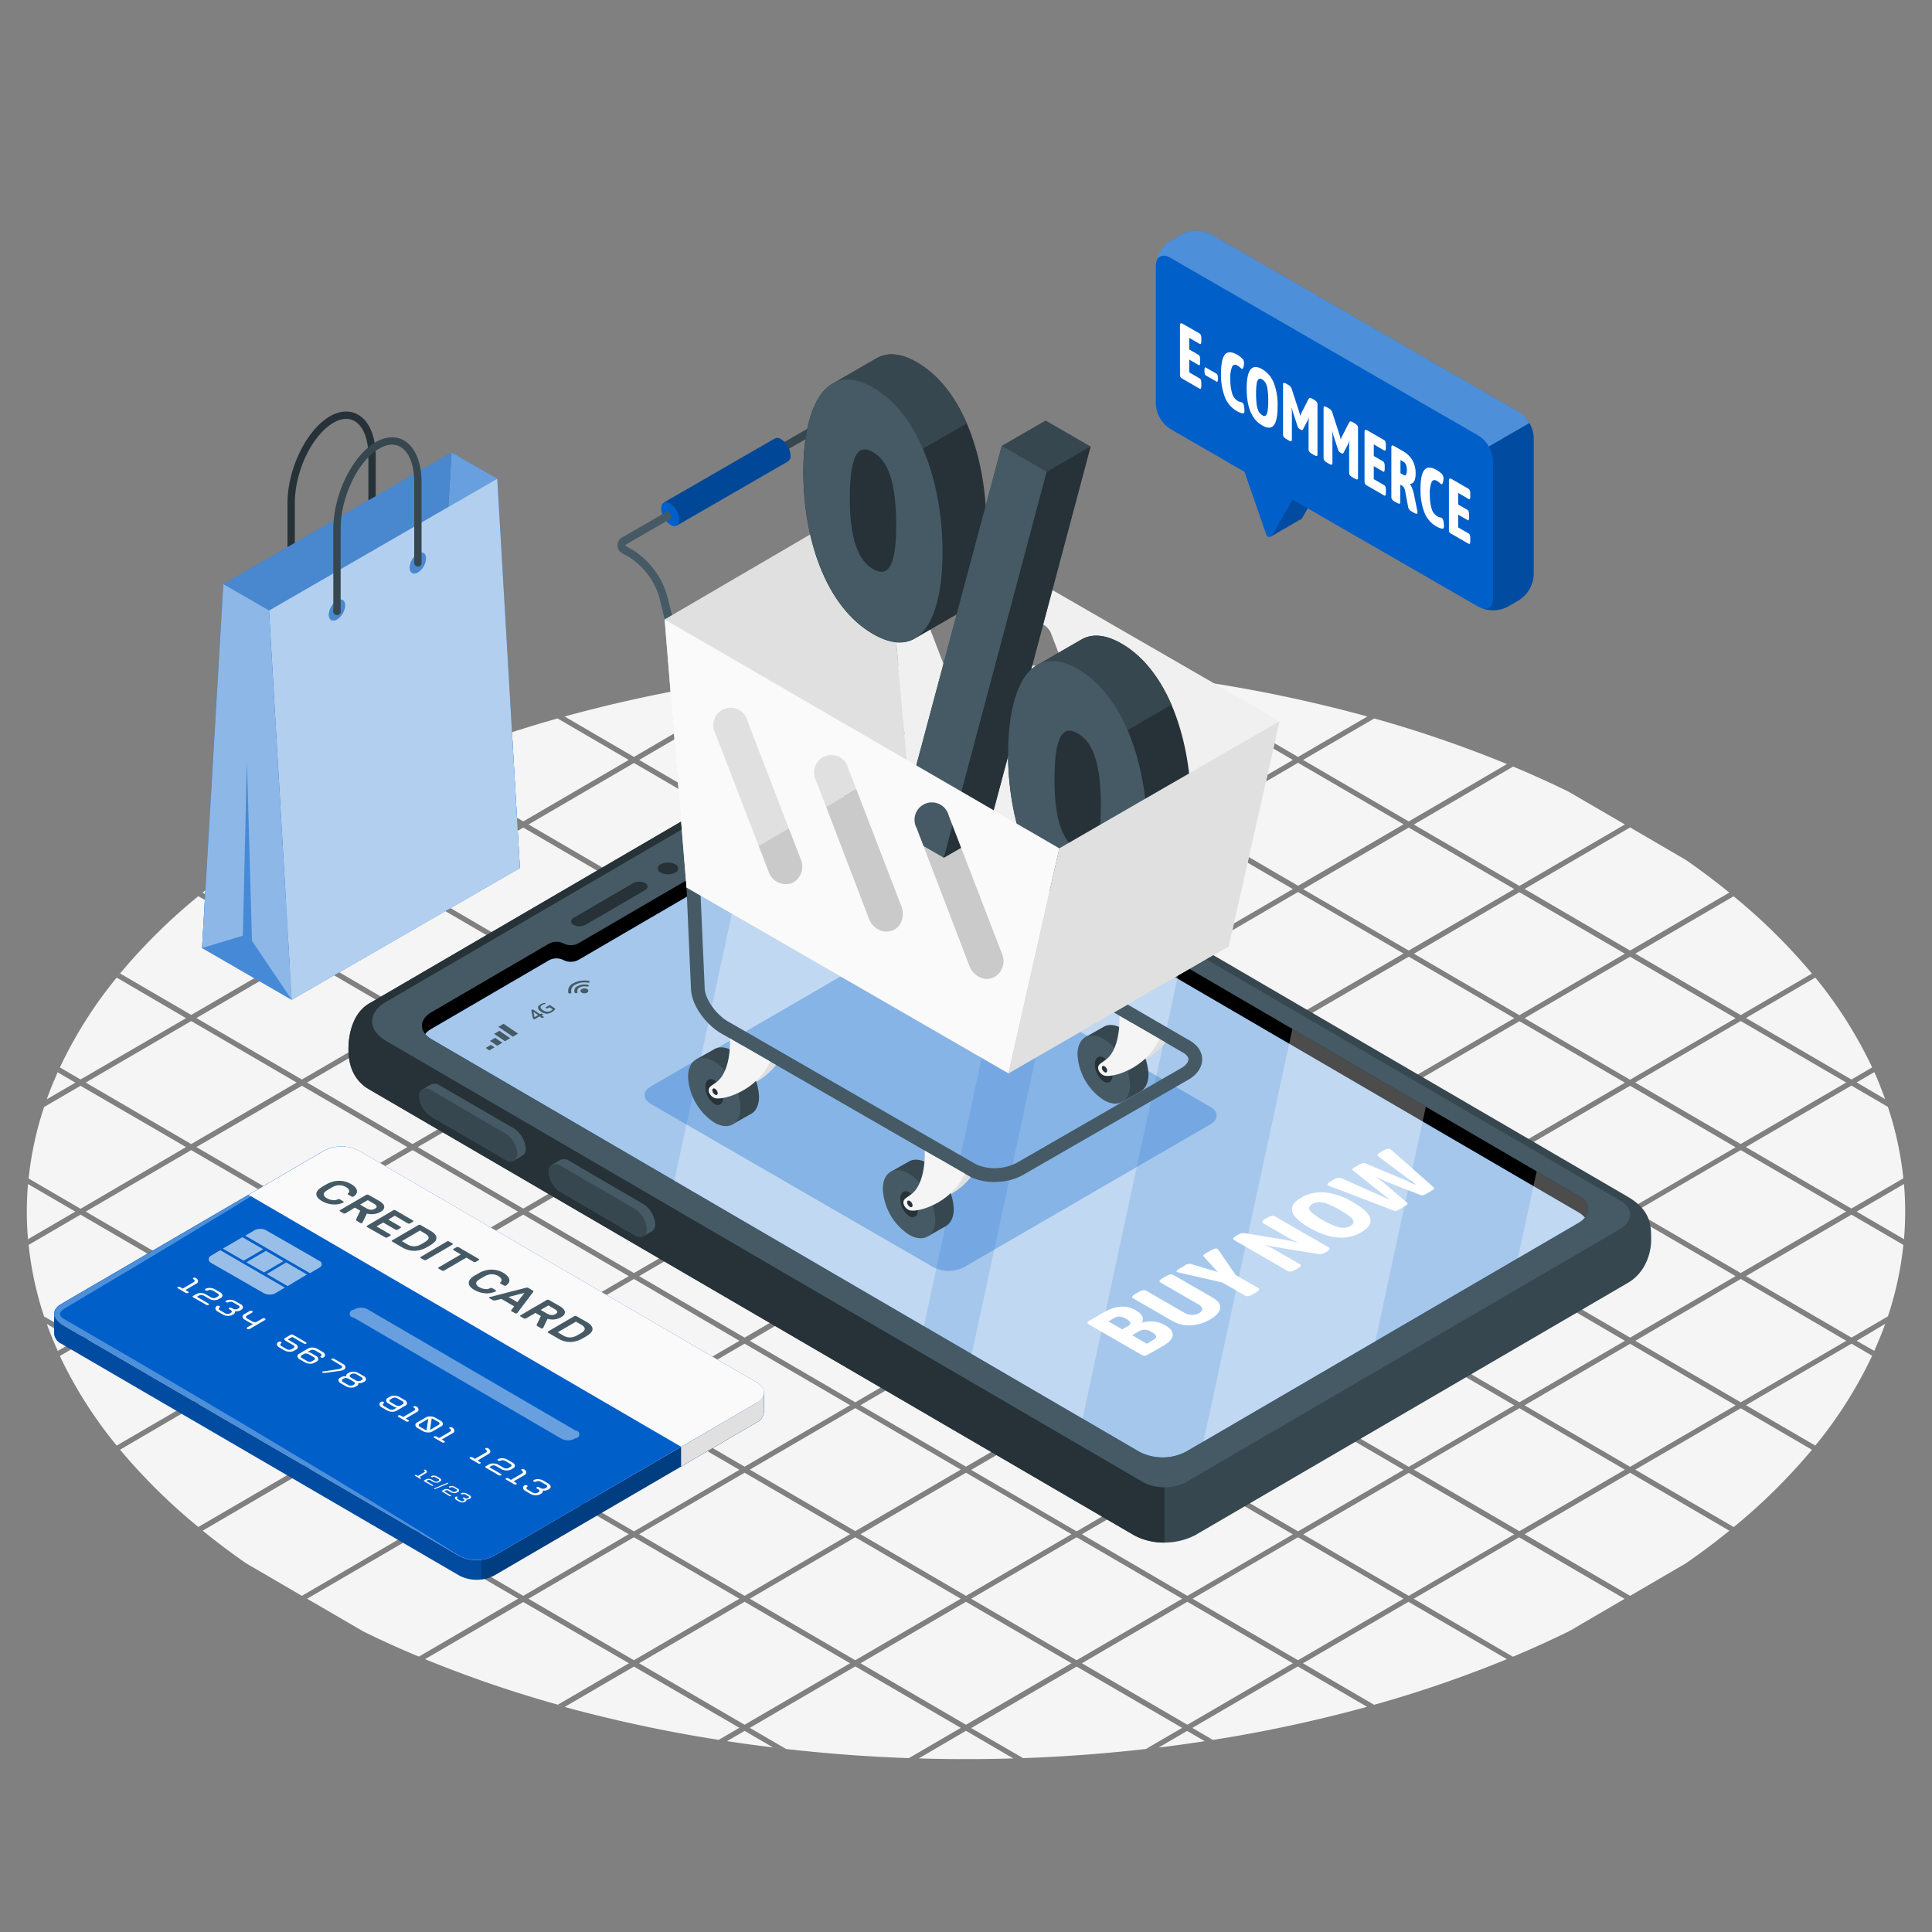 <svg xmlns="http://www.w3.org/2000/svg" viewBox="0 0 500 500"><rect x="0" y="0" width="500" height="500" fill="#808080" stroke="none"/><g id="freepik--Floor--inject-272"><path id="freepik--floor--inject-272" d="M449.17,330.26l-27.3-15.91-27.3,15.91,27.3,15.91ZM420.52,347,393.22,331,365.93,347l27.29,15.91Zm-28.64,16.7-27.3-15.92-27.3,15.92,27.3,15.91Zm-57.29,33.39-27.3-15.91L280,397.05,307.29,413Zm28.64-16.7-27.3-15.91-27.29,15.91,27.29,15.92ZM421.87,281l-27.3,15.91,27.3,15.91,27.3-15.91Zm-55.94-34.18,27.29,15.91,27.3-15.91-27.3-15.92Zm-60,133.58-27.3-15.91-27.29,15.91,27.29,15.92Zm31.34-150.28L364.58,246l27.3-15.91-27.3-15.92Zm84.59,17.48-27.3,15.91,27.3,15.92,27.3-15.92ZM162.72,363.66l-27.3-15.92-27.3,15.92,27.3,15.91ZM50.83,296.86l27.3,15.92,27.3-15.92L78.13,281Zm28.65-16.7,27.3,15.92,27.29-15.92-27.29-15.91Zm57.29-33.39,27.3,15.91,27.29-15.91-27.29-15.92Zm-28.65,16.7,27.3,15.91,27.3-15.91-27.3-15.92Zm-30,82.7,27.3-15.91-27.3-15.91-27.3,15.91ZM277.3,397.05,250,381.14l-27.3,15.91L250,413Zm-111.89-167L192.71,246,220,230.07l-27.3-15.91Zm83.24,150.28-27.3-15.91-27.29,15.91,27.29,15.92Zm60-167,27.3,15.91,27.29-15.91-27.3-15.91ZM134.07,347,106.78,331,79.48,347l27.3,15.91Zm57.29,33.39-27.3-15.91-27.29,15.91,27.3,15.92ZM220,397.05l-27.3-15.91-27.3,15.91L192.71,413Zm-28.65,16.7-27.29-15.91-27.3,15.91,27.29,15.91ZM220,430.45l-27.3-15.91-27.3,15.91,27.3,15.91Zm-57.29-33.4-27.3-15.91-27.3,15.91L135.42,413Zm-28.65-16.7-27.29-15.91-27.3,15.91,27.3,15.92Zm-28.64-16.69-27.3-15.92-27.3,15.92,27.3,15.91Zm200.51,50.09-27.3-15.91-27.29,15.91,27.29,15.91Zm57.29,0-27.3-15.91-27.29,15.91,27.29,15.91Zm-114.58,0-27.3-15.91-27.29,15.91,27.29,15.91Zm85.94,16.7-27.3-15.91L280,430.45l27.3,15.91Zm-57.29,0L250,414.54l-27.3,15.91L250,446.36ZM49.49,362.87,76.78,347,49.49,331,22.19,347ZM280,196.67l27.3,15.91,27.3-15.91-27.3-15.91Zm-143.22,16.7,27.3,15.91,27.29-15.91-27.29-15.91Zm28.64-16.7,27.3,15.91L220,196.67l-27.3-15.91Zm28.65,16.7,27.3,15.91,27.29-15.91-27.29-15.91ZM49.49,329.47l27.29-15.91L49.49,297.65l-27.3,15.91ZM222.7,196.67,250,212.58l27.3-15.91L250,180.76Zm28.65,16.7,27.29,15.91,27.3-15.91-27.29-15.91ZM22.19,280.16l27.3,15.92,27.29-15.92L49.49,264.25Zm28.64-16.69,27.3,15.91,27.3-15.91-27.3-15.92Zm28.65-16.7,27.3,15.91,27.29-15.91-27.29-15.92Zm28.64-16.7L135.42,246l27.3-15.91-27.3-15.91ZM277.3,363.66,250,347.74l-27.3,15.92L250,379.57ZM220,330.26l-27.3-15.91-27.3,15.91,27.3,15.91Zm85.93-16.7-27.3-15.91-27.29,15.91,27.29,15.91Zm-28.64,16.7L250,314.35l-27.3,15.91L250,346.17Zm0-33.4L250,281l-27.3,15.91L250,312.78Zm-28.65,16.7-27.29-15.91-27.3,15.91,27.29,15.91Zm85.94-16.7L307.29,281,280,296.86l27.3,15.91Zm0,33.4-27.3-15.91L280,330.26l27.3,15.91Zm-83.24-50.1,27.29,15.92,27.3-15.92-27.29-15.91ZM280,263.46l27.3,15.92,27.3-15.92-27.3-15.91Zm111.89,33.4L364.58,281l-27.3,15.91,27.3,15.91Zm-28.65,16.7-27.3-15.91-27.29,15.91,27.29,15.91ZM222.7,263.46,250,279.38l27.3-15.92L250,247.55Zm265.17,21c-.84-2.33-1.75-4.66-2.79-7l-4.57,2.66Zm-39.18-52.54-1.13-.92h0l1.12.92Zm36.39,45.58h0Zm-16.15-25.56h0l.87,1.07ZM220,296.86,192.71,281l-27.3,15.91,27.3,15.92Zm267.88-12.39h0c.14.38.3.77.43,1.16C488.16,285.24,488,284.85,487.89,284.47Zm-8.73-5.09,5.36-3.13A112.46,112.46,0,0,0,469.8,253l-17.94,10.45ZM136.77,313.56l27.3,15.91,27.29-15.91-27.29-15.91ZM421.87,246l25.67-15c-3.53-2.86-7.24-5.67-11.18-8.41h0l-14.49-8.45-27.3,15.92Zm28.64,16.7,18.42-10.74a151.37,151.37,0,0,0-20.27-20l-25.44,14.84ZM363.23,347,335.93,331,308.64,347l27.29,15.91Zm30-82.71-27.29,15.91,27.29,15.92,27.3-15.92Zm27.3,49.31-27.3-15.91-27.29,15.91,27.29,15.91Zm-85.93,50.1-27.3-15.92L280,363.66l27.3,15.91Zm2.69-100.2,27.3,15.92,27.3-15.92-27.3-15.91ZM194.06,246.77l27.3,15.91,27.29-15.91-27.29-15.92Zm197.82,83.49-27.3-15.91-27.3,15.91,27.3,15.91ZM251.35,246.77l27.3,15.91,27.29-15.91-27.3-15.92Zm-28.65-16.7L250,246l27.3-15.91L250,214.15Zm57.29,0L307.29,246l27.3-15.91-27.3-15.92Zm28.65,16.7,27.29,15.91,27.3-15.91-27.3-15.92ZM220,363.66l-27.3-15.92-27.3,15.92,27.3,15.91ZM79.48,313.56l27.3,15.91,27.29-15.91-27.29-15.91Zm28.64-16.7,27.3,15.92,27.3-15.92L135.42,281Zm54.6,33.4-27.3-15.91-27.3,15.91,27.3,15.91Zm2.69-66.79,27.3,15.91L220,263.46l-27.3-15.91Zm-28.64,16.69,27.3,15.92,27.29-15.92-27.29-15.91ZM305.94,347,278.64,331,251.35,347l27.29,15.91Zm-114.58,0L164.07,331,136.77,347l27.29,15.91Zm57.29,0L221.35,331,194.06,347l27.29,15.91Zm143.23,50.09-27.3-15.91-27.3,15.91L364.58,413ZM194.06,280.16l27.3,15.92,27.29-15.92-27.29-15.91Zm114.58,0,27.29,15.92,27.3-15.92-27.3-15.91ZM108.38,428.73l1.57.66h0l-1.57-.66Zm35.92,12.46,1.82.5h0l-1.81-.52Zm-37.52-43.35-27.3,15.91L94,422.2q7,3.45,14.41,6.53l25.69-15ZM186,450.27c.71.12,1.42.22,2.14.33h0l-2.15-.32Zm14.1,2,3.39.41,0,0c-1.13-.12-2.26-.26-3.39-.4ZM235.22,455l2.05.07-2.05-.07Zm2.55.08q12.22.36,24.47,0L250,447.93Zm-16.42-23.82-27.29,15.91,9.39,5.47c10.51,1.19,21.12,2,31.77,2.36l13.43-7.83Zm-33.19,19.35q5.93.9,11.9,1.63l-7.35-4.29Zm-52.74-36L110,429.39a313.52,313.52,0,0,0,34.37,11.78l18.4-10.72Zm28.64,16.7-17.93,10.45A367.19,367.19,0,0,0,186,450.27l5.35-3.12Zm114.58,0-27.29,15.91L264.78,455c10.65-.37,21.26-1.17,31.77-2.36l9.39-5.47Zm-257.8-83.5-5.35,3.12A112.2,112.2,0,0,0,30.2,374.11l17.94-10.45ZM51.31,395.2l1.13.92h0l-1.13-.92Zm12.33,9.32Zm174.12,50.55h-.49ZM14.92,349.62l.56,1.25h0c-.19-.41-.37-.83-.55-1.25Zm-2.81-7c.83,2.33,1.79,4.65,2.83,7L19.49,347Zm37.38,21.79L31.07,375.18a151.87,151.87,0,0,0,20.26,20l25.45-14.84Zm247,88.21,2.93-.35-2.89.32ZM264.78,455h0c-.84,0-1.69.07-2.54.09C263.09,455.05,263.94,455,264.78,455ZM105.43,397.05l-27.3-15.91-25.67,15c3.53,2.86,7.24,5.67,11.18,8.41L78.13,413Zm346.43-66.79,27.3,15.91,9.43-5.5a86.87,86.87,0,0,0,4-18.49l-13.44-7.83Zm33.2,19.35c1-2.31,2-4.63,2.83-7L480.51,347Zm-33.2,14.05,17.94,10.45a112.2,112.2,0,0,0,14.71-23.25l-5.35-3.12Zm-57.29,33.39L421.87,413l14.49-8.45q5.91-4.11,11.2-8.4l-25.69-15Zm93.32-54.4c.24-.66.48-1.32.7-2-.22.66-.46,1.32-.7,2Zm-64.67,37.7,25.47,14.85a151.13,151.13,0,0,0,20.24-20l-18.42-10.74Zm61.3-29.48.56-1.25h0c-.18.42-.36.84-.55,1.25Zm8.23-44.45-12.24,7.14,12.24,7.14A83,83,0,0,0,492.75,306.42Zm-.15-1.48.15,1.48h0ZM48.14,330.26l-27.3-15.91L7.41,322.18a87.24,87.24,0,0,0,4,18.51l9.4,5.48Zm431-49.31-27.3,15.91,27.3,15.91,13.44-7.83a86.87,86.87,0,0,0-4-18.49Zm13.44,41.23h0l.15-1.48h0Zm-184,125,5.33,3.11a366.84,366.84,0,0,0,39.89-8.57l-17.93-10.45Zm-8.73,5.09q6-.74,11.94-1.65l-4.56-2.66Zm54-10.55,1.22-.34-1.23.34Zm-42,8.91c.71-.11,1.43-.21,2.14-.33h0c-.7.11-1.41.23-2.12.33Zm-12,1.64h0l-.46.05Zm110-32-3.83,1.9-.06,0Zm-16.7-22.42-27.29,15.91,25.69,15q7.39-3.11,14.47-6.57l14.43-8.41Zm54.34-1.72,1.13-.92-1.13.92Zm-11.2,8.4Zm-99.08,25.93,18.42,10.74a313.27,313.27,0,0,0,34.35-11.81l-25.47-14.84Zm52.77-1.07,1.57-.65-1.57.65ZM335.93,195.89l17.95-10.46A367.37,367.37,0,0,0,314,176.85L308.64,180Zm-57.28,0L305.94,180l-9.43-5.5c-10.49-1.18-21.09-1.95-31.73-2.33L251.35,180Zm-90.51-19.37h0Zm205.08,52.76,27.3-15.91L406,204.92q-7-3.45-14.41-6.53l-25.69,15Zm27.3,151.07-27.3-15.91-27.29,15.91,27.29,15.92ZM364.58,212.58,390,197.74a310.27,310.27,0,0,0-34.34-11.8l-18.42,10.73Zm-52.73-36.05c-4-.6-8-1.16-12-1.65l7.39,4.31Zm-108.36-2.06-3.39.41,3.39-.41Zm-3.39.41q-6,.74-12,1.64l4.57,2.67Zm21.26,21L248.65,180l-13.43-7.83c-10.64.38-21.24,1.15-31.73,2.33l-9.43,5.5Zm16.4-23.84h0Zm-2.54.09h0l2.38-.08Zm27-.09q-12.23-.36-24.48,0L250,179.19Zm188.27,125.6-27.29,15.91,27.29,15.91,27.3-15.91Zm0-33.4-27.29,15.91,27.29,15.92,27.3-15.92ZM406,204.92Zm-106.13-30-3.39-.41,3.39.41ZM477.81,347,450.51,331,423.22,347l27.29,15.91Zm-28.64,16.7-27.3-15.92-27.3,15.92,27.3,15.91ZM390.05,197.74h0l.44.18ZM314,176.85c-.71-.12-1.42-.22-2.14-.33h0l2.14.32Zm77.62,21.54-1.14-.47,1.14.47ZM355.7,185.94l-1.82-.51h0l1.82.51Zm-164.34-6L186,176.85a364.15,364.15,0,0,0-39.87,8.58l17.94,10.46ZM7.25,320.7c0,.22,0,.44.07.66,0-.22-.05-.44-.07-.66Zm4.16,20c.13.4.27.79.42,1.19-.14-.39-.26-.78-.39-1.17Zm-4-18.49h0l-.09-.82C7.35,321.63,7.38,321.91,7.4,322.18Zm40.74-58.71L30.2,253a112.41,112.41,0,0,0-14.7,23.25l5.34,3.12ZM15.48,276.25l-.56,1.25c.19-.42.39-.82.58-1.24Zm61.3-29.48L51.33,231.93a150,150,0,0,0-20.25,20l18.41,10.73ZM7.25,306.43h0l.15-1.49Zm40.89-9.57L20.84,281l-9.43,5.5a86.87,86.87,0,0,0-4,18.49l13.44,7.84ZM14.92,277.5c-1,2.31-2,4.64-2.81,7l7.38-4.31Zm-3.51,8.95h0c.22-.66.46-1.32.7-2C11.87,285.13,11.63,285.79,11.41,286.45Zm39.9-54.53h0l.76-.64Zm42.66-27Zm14.41-6.53h0l.31-.14Zm-1.6,30.89,27.29-15.91-25.68-15Q101,201.47,94,204.92l-14.49,8.45Zm28.64-16.7,27.3-15.91-18.41-10.73A313.41,313.41,0,0,0,110,197.74ZM7.25,306.43a82.93,82.93,0,0,0,0,14.27l12.24-7.14ZM78.13,246l27.3-15.91-27.3-15.91L63.64,222.6q-5.91,4.11-11.2,8.4Zm-47.06,6-.65.79.66-.78Zm47.09-38.58h0l0,0,0,0Zm68-27.93-1.83.51h0l1.82-.51ZM63.64,222.6Z" style="fill:#f5f5f5"></path></g><g id="freepik--Bag--inject-272"><g id="freepik--light-bag--inject-272"><path d="M92.7,107.33c-2.13-1.23-4.74-1.08-7.36.43-6,3.49-10.94,13.55-10.94,22.45v21a.95.95,0,0,0,1.9,0v-21c0-8.29,4.48-17.61,10-20.8,2-1.17,3.92-1.32,5.46-.43,2.27,1.31,3.58,4.64,3.58,9.14V139a1,1,0,1,0,1.9,0V118.12C97.23,112.93,95.58,109,92.7,107.33Z" style="fill:#263238"></path><polygon points="134.55 224.66 128.68 123.88 116.86 117.08 111.34 211.25 134.55 224.66" style="fill:#015FC9"></polygon><polygon points="134.55 224.66 128.68 123.88 116.86 117.08 111.34 211.25 134.55 224.66" style="fill:#fff;opacity:0.4"></polygon><polygon points="57.8 151.17 52.29 245.34 111.34 211.25 116.86 117.08 57.8 151.17" style="fill:#015FC9"></polygon><polygon points="57.8 151.17 52.29 245.34 111.34 211.25 116.86 117.08 57.8 151.17" style="fill:#fff;opacity:0.3"></polygon><polygon points="57.8 151.17 52.29 245.34 111.34 211.25 116.86 117.08 57.8 151.17" style="opacity:0.05"></polygon><polygon points="57.8 151.17 69.63 157.97 75.5 258.75 52.29 245.34 57.8 151.17" style="fill:#015FC9"></polygon><polygon points="57.8 151.17 69.63 157.97 75.5 258.75 52.29 245.34 57.8 151.17" style="fill:#fff;opacity:0.55"></polygon><polygon points="75.5 258.75 65.21 243.49 63.9 196.8 62.85 242.15 52.29 245.34 75.5 258.75" style="fill:#015FC9;opacity:0.5"></polygon><path d="M128.68,123.88,69.63,158,75.5,258.75l59.05-34.09ZM87.21,160.33c-1.17.66-2.11.11-2.11-1.24a4.65,4.65,0,0,1,2.11-3.65c1.16-.67,2.11-.12,2.11,1.24A4.64,4.64,0,0,1,87.21,160.33Zm20.93-12.18c-1.17.67-2.11.11-2.11-1.23a4.63,4.63,0,0,1,2.11-3.65c1.16-.68,2.11-.12,2.11,1.23A4.63,4.63,0,0,1,108.14,148.15Z" style="fill:#015FC9"></path><path d="M128.68,123.88,69.63,158,75.5,258.75l59.05-34.09ZM87.21,160.33c-1.17.66-2.11.11-2.11-1.24a4.65,4.65,0,0,1,2.11-3.65c1.16-.67,2.11-.12,2.11,1.24A4.64,4.64,0,0,1,87.21,160.33Zm20.93-12.18c-1.17.67-2.11.11-2.11-1.23a4.63,4.63,0,0,1,2.11-3.65c1.16-.68,2.11-.12,2.11,1.23A4.63,4.63,0,0,1,108.14,148.15Z" style="fill:#fff;opacity:0.7"></path><path d="M104.56,114c-2.13-1.23-4.74-1.07-7.36.44-6,3.48-10.94,13.55-10.94,22.44v21a1,1,0,1,0,1.9,0v-21c0-8.28,4.48-17.61,10-20.79,2-1.18,3.92-1.33,5.46-.44,2.27,1.31,3.58,4.65,3.58,9.15v20.87a.95.95,0,0,0,1.9,0V124.84C109.09,119.64,107.44,115.7,104.56,114Z" style="fill:#37474f"></path></g></g><g id="freepik--Device--inject-272"><g id="freepik--Mobile--inject-272"><g id="freepik--mobile--inject-272"><path d="M223.41,194.39,421.32,309.75c6,3.53,6,7.53,6,11.12s-1.6,8.57-6,11.12l-112,65.31a17.36,17.36,0,0,1-15.84,0L95.55,281.94c-4.38-2.55-5.37-6.83-5.37-10.42s1-9.27,5.37-11.82l112-65.31A14.78,14.78,0,0,1,223.41,194.39Z" style="fill:#37474f"></path><path d="M217.63,199.33l-115.2,67.16L301.37,382.41v16.81a16,16,0,0,1-7.92-1.92L95.55,281.94c-4.38-2.55-5.37-6.83-5.37-10.42s1-9.27,5.37-11.82l112-65.31a15,15,0,0,1,10.06-2.13v7.07Z" style="fill:#263238"></path><path d="M419.28,310.7,221.79,195.57a13.86,13.86,0,0,0-12.6,0L99.83,259.33c-4.7,2.74-4.7,7.23,0,10l196,114.25a12.22,12.22,0,0,0,11.11,0l112.35-65.5C422.75,316,422.75,312.72,419.28,310.7Z" style="fill:#455a64"></path><path d="M166.45,311.58a6.76,6.76,0,0,1,3.12,5.23,2,2,0,0,1-.86,1.84c-.38.21-1.8,1.07-2.19,1.28a2.26,2.26,0,0,1-2.25-.26l-19.14-11.16a6.74,6.74,0,0,1-3.13-5.23,2,2,0,0,1,.79-1.8c.39-.24,1.87-1.1,2.26-1.32a2.26,2.26,0,0,1,2.25.26Z" style="fill:#455a64"></path><path d="M164.27,312.85l-19.14-11.16c-1.73-1-3.13-.3-3.13,1.59a6.74,6.74,0,0,0,3.13,5.23l19.14,11.16c1.72,1,3.12.3,3.12-1.59A6.76,6.76,0,0,0,164.27,312.85Z" style="fill:#37474f"></path><path d="M132.94,292a6.79,6.79,0,0,1,3.12,5.24,1.93,1.93,0,0,1-.86,1.83c-.37.21-1.79,1.07-2.18,1.29a2.28,2.28,0,0,1-2.26-.26L111.62,289a6.79,6.79,0,0,1-3.12-5.23,2,2,0,0,1,.79-1.8c.38-.25,1.86-1.11,2.25-1.33a2.28,2.28,0,0,1,2.26.26Z" style="fill:#455a64"></path><path d="M130.76,293.31l-19.14-11.16c-1.72-1-3.12-.29-3.12,1.6a6.79,6.79,0,0,0,3.12,5.23l19.14,11.16c1.73,1,3.13.29,3.13-1.59A6.77,6.77,0,0,0,130.76,293.31Z" style="fill:#37474f"></path><path d="M226.94,203.6,408.52,309.45c3.31,1.93,3.32,5.08,0,7L306.88,375.72a13.1,13.1,0,0,1-12,0L111.69,268.94c-2.69-1.57-3.21-3.93-1.52-5.8l.41-.43a8,8,0,0,1,1.11-.77l28.59-16.67,1.86-1.09a4.09,4.09,0,0,1,3.73,0,4.21,4.21,0,0,0,3.86-.08l33.32-19.42c1.09-.64,1.16-1.65.13-2.25s-1-1.45-.2-2.06l.19-.12,28-16.3.59-.35A16.72,16.72,0,0,1,226.94,203.6Z"></path><path d="M145.87,248.5a4.06,4.06,0,0,0-3.73,0l-1.86,1.08-28.59,16.67a8,8,0,0,0-1.11.78l-.41.42c0,.05-.07.11-.11.15a6.19,6.19,0,0,0,1.63,1.34L294.88,375.72a13.1,13.1,0,0,0,12,0l101.65-59.26a6.16,6.16,0,0,0,1.62-1.34,5.9,5.9,0,0,0-1.63-1.35L226.94,207.92a16.72,16.72,0,0,0-15.21,0l-.59.35L183.9,224.14s0,3.27,0,3.66a1.48,1.48,0,0,1-.86,1.2l-33.32,19.42A4.24,4.24,0,0,1,145.87,248.5Z" style="fill:#015FC9"></path><path d="M145.87,248.5a4.06,4.06,0,0,0-3.73,0l-1.86,1.08-28.59,16.67a8,8,0,0,0-1.11.78l-.41.42c0,.05-.07.11-.11.15a6.19,6.19,0,0,0,1.63,1.34L294.88,375.72a13.1,13.1,0,0,0,12,0l101.65-59.26a6.16,6.16,0,0,0,1.62-1.34,5.9,5.9,0,0,0-1.63-1.35L226.94,207.92a16.72,16.72,0,0,0-15.21,0l-.59.35L183.9,224.14s0,3.27,0,3.66a1.48,1.48,0,0,1-.86,1.2l-33.32,19.42A4.24,4.24,0,0,1,145.87,248.5Z" style="fill:#fff;opacity:0.65"></path><path d="M140.27,263.43a.33.33,0,0,1-.14-.06l-.49-.33-1.27.74a.17.17,0,0,1-.2,0l-.18-.12-.08-.07a.34.34,0,0,1,0-.08l-.4-2v-.08l.07-.07.18-.1a.23.23,0,0,1,.16,0,.26.26,0,0,1,.15.06l1.7,1.15.28-.16a.21.21,0,0,1,.15,0,.29.29,0,0,1,.15.06l.11.08s.08.06.08.09,0,.06-.08.09l-.28.16.49.33c.05,0,.08.07.08.1s0,.06-.09.09l-.21.12A.3.3,0,0,1,140.27,263.43Zm-1-.72-1.21-.82.29,1.36Z" style="fill:#455a64"></path><path d="M141.48,262.35a3,3,0,0,1-1.49-.55c-.48-.32-.73-.65-.75-1s.21-.62.66-.88a2.44,2.44,0,0,1,.57-.26,2.31,2.31,0,0,1,.56-.11.13.13,0,0,1,.09,0,.09.09,0,0,1,0,.05l.1.21s0,0,0,0l-.07,0a1.94,1.94,0,0,0-.81.27c-.3.18-.45.38-.44.6s.2.47.57.72a2.26,2.26,0,0,0,1.09.42,1.64,1.64,0,0,0,1-.22,2,2,0,0,0,.28-.2.72.72,0,0,0,.17-.2l-.79-.53-.53.31a.28.28,0,0,1-.15,0l-.15-.06-.11-.08c-.05,0-.08-.07-.08-.1s0-.05.08-.08l.85-.49a.26.26,0,0,1,.17-.05.47.47,0,0,1,.17.07l1.13.77a.3.3,0,0,1,.08.07.06.06,0,0,1,0,.07,1.49,1.49,0,0,1-.75.75A2.5,2.5,0,0,1,141.48,262.35Z" style="fill:#455a64"></path><path d="M152,256a.49.49,0,0,1-.06.89,1.44,1.44,0,0,1-1.41,0,.48.48,0,0,1,0-.89A1.44,1.44,0,0,1,152,256Z" style="fill:#455a64"></path><path d="M149.46,255.21a1.31,1.31,0,0,0-.76,1.64.4.4,0,0,0,.41.19h0c.24,0,.41-.16.35-.31a.93.93,0,0,1,.53-1.16,2.74,2.74,0,0,1,1.88-.24c.22,0,.47-.05.51-.2h0c0-.12-.08-.23-.26-.27A3.9,3.9,0,0,0,149.46,255.21Z" style="fill:#455a64"></path><path d="M148.37,254.47a2.18,2.18,0,0,0-1.29,2.44c0,.13.21.22.42.21h0c.23,0,.4-.15.35-.29a1.77,1.77,0,0,1,1.05-2,5,5,0,0,1,3.24-.51c.23,0,.45-.06.49-.2h0c0-.13-.1-.25-.3-.28A6.19,6.19,0,0,0,148.37,254.47Z" style="fill:#455a64"></path><polygon points="126.64 271.83 125.7 271.2 127.05 270.41 127.99 271.05 126.64 271.83" style="fill:#455a64"></polygon><polygon points="128.66 270.65 126.79 269.38 128.14 268.59 130.02 269.86 128.66 270.65" style="fill:#455a64"></polygon><polygon points="130.69 269.47 127.88 267.56 129.23 266.77 132.04 268.68 130.69 269.47" style="fill:#455a64"></polygon><polygon points="132.72 268.29 128.97 265.74 130.32 264.95 134.07 267.5 132.72 268.29" style="fill:#455a64"></polygon><path d="M214.58,216.76a1.23,1.23,0,0,0-.77.11l-5.06,2.94c-.33.19-.27.55.14.82l1.7,1.16a1.83,1.83,0,0,0,.84.29,1.72,1.72,0,0,0,.39,0,1,1,0,0,0,.38-.12l5.06-2.94c.33-.19.27-.55-.13-.82l-1.71-1.16A1.83,1.83,0,0,0,214.58,216.76Zm-3.18,5.13a.87.87,0,0,1-.36-.15l-1.71-1.15c-.29-.2-.34-.49-.1-.63l5.06-2.94a.48.48,0,0,1,.2-.07h.13a1,1,0,0,1,.35.14l1.71,1.16c.3.2.34.49.1.63l-5.06,2.94A.51.51,0,0,1,211.4,221.89Z" style="fill:#455a64"></path><path d="M210.49,219.6l2,1.37-.79.46a.35.35,0,0,1-.26,0l-1.5-1c-.22-.15-.25-.37-.08-.47Z" style="fill:#455a64"></path><polygon points="210.86 219.39 211.81 218.83 213.82 220.2 212.87 220.75 210.86 219.39" style="fill:#455a64"></polygon><polygon points="212.18 218.62 213.13 218.07 215.15 219.44 214.19 219.99 212.18 218.62" style="fill:#455a64"></polygon><path d="M214.58,217.39l1.45,1c.27.18.19.43-.2.66l-.32.19-2-1.37.75-.44A.43.43,0,0,1,214.58,217.39Z" style="fill:#455a64"></path><path d="M215.62,217c.14-.09.54,0,.89.28l.31.21c.35.24.53.5.4.59l-.25.16-1.6-1.09Z" style="fill:#455a64"></path><polygon points="201.63 225.39 205.63 221.9 207.42 225.03 204.86 224.2 201.63 225.39" style="fill:#455a64"></polygon><path d="M148.51,237.5l15.28-8.91a3.54,3.54,0,0,1,3.2-.06c.85.5.81,1.34-.11,1.87l-15.27,8.9a3.51,3.51,0,0,1-3.2.06C147.56,238.86,147.6,238,148.51,237.5Z" style="fill:#263238"></path><path d="M171,223.66a4.07,4.07,0,0,1,3.72,0,1.15,1.15,0,0,1,0,2.17,4.13,4.13,0,0,1-3.72,0A1.15,1.15,0,0,1,171,223.66Z" style="fill:#263238"></path></g><g id="freepik--Shine--inject-272" style="opacity:0.3"><polygon points="305.52 249.41 276.85 232.69 251.49 350.43 280.16 367.15 305.52 249.41" style="fill:#fff"></polygon><path d="M239.1,343.22l25.35-117.74L226.94,203.6a16.72,16.72,0,0,0-15.21,0l-.59.35-16.85,9.82-19.77,91.8Z" style="fill:#fff"></path><polygon points="334.46 266.29 369 286.42 355.93 347.13 311.47 373.05 334.46 266.29" style="fill:#fff"></polygon><path d="M408.52,316.46l-15.68,9.15,4.84-22.47,10.83,6.31C411.83,311.39,411.84,314.54,408.52,316.46Z" style="fill:#fff"></path></g></g></g><g id="freepik--credit-card--inject-272"><g id="freepik--Card--inject-272"><path d="M127.86,407.75l68-39.64a3.25,3.25,0,0,0,1.84-2.84c0-1,0-4.87,0-4.87s-1.82,2.63-1.85,2.64l-51.51,30-16.51,9.63a9.81,9.81,0,0,1-9,0l-103-60s-1.75-2.06-1.79-2.08-.09,3.59,0,4.79a3.16,3.16,0,0,0,1.83,2.37l103,60A9.78,9.78,0,0,0,127.86,407.75Z" style="fill:#015FC9"></path><path d="M127.86,407.75l68-39.64a3.25,3.25,0,0,0,1.84-2.84c0-1,0-4.87,0-4.87s-1.82,2.63-1.85,2.64l-51.51,30-16.51,9.63a9.81,9.81,0,0,1-9,0l-103-60s-1.75-2.06-1.79-2.08-.09,3.59,0,4.79a3.16,3.16,0,0,0,1.83,2.37l103,60A9.78,9.78,0,0,0,127.86,407.75Z" style="opacity:0.2"></path><path d="M124.58,408.77v-5.08a8.31,8.31,0,0,0,3.26-1l16.51-9.63,51.51-30s1.83-2.61,1.85-2.64,0,3.82,0,4.87a3.25,3.25,0,0,1-1.84,2.84l-68,39.64A8.59,8.59,0,0,1,124.58,408.77Z" style="opacity:0.2"></path><path d="M176.26,374.47h0v5.06l19.59-11.42a3.25,3.25,0,0,0,1.84-2.84c0-1,0-4.87,0-4.87s-1.82,2.63-1.85,2.64Z" style="fill:#e0e0e0"></path><path d="M195.86,363a.3.3,0,0,0,.1-.07c2.36-1.42,2.32-3.73-.1-5.15l-103-60a9.84,9.84,0,0,0-9,0l-68,39.65c-2.45,1.42-2.47,3.72-.1,5.15l.1.07,103,60a9.81,9.81,0,0,0,9,0l16.51-9.63Z" style="fill:#015FC9"></path><path d="M20.24,343.48l-2.77-1.6c-1.23-.75-2-1-1.94-2,.13-.58.9-1.1,1.44-1.4,22.47-13.3,44.85-26.74,67-40.67l-68,39.65c-2.45,1.42-2.47,3.72-.1,5.15l.1.07,103,60Q97.23,389,75.3,375.92C58.42,365.77,37.36,353.39,20.24,343.48Z" style="fill:#fff;opacity:0.3"></path><path d="M64.33,309.22l19.59-11.43a.39.39,0,0,1,.13-.06,9.84,9.84,0,0,1,8.83.06l103,60c2.46,1.44,2.48,3.78,0,5.22l-19.59,11.42Z" style="fill:#fafafa"></path><path d="M48.05,334.59l-2-1.17a.26.26,0,0,1-.15-.18.16.16,0,0,1,.1-.17.56.56,0,0,1,.3-.07.8.8,0,0,1,.32.09l.66.39,2.88-1.68a.34.34,0,0,0,.21-.35.55.55,0,0,0-.29-.37h0a.25.25,0,0,1-.15-.19c0-.07,0-.12.1-.17a.48.48,0,0,1,.3-.06.66.66,0,0,1,.32.08h0a1.06,1.06,0,0,1,.6.75.69.69,0,0,1-.42.7L48,333.86l.66.39a.27.27,0,0,1,.15.19.17.17,0,0,1-.11.17.48.48,0,0,1-.3.06A.62.62,0,0,1,48.05,334.59Z" style="fill:#fafafa"></path><path d="M54.09,336.1l-1.33-.78a1.41,1.41,0,0,0-.64-.17,1.11,1.11,0,0,0-.6.12l-.43.25a.1.1,0,0,0-.05.09.11.11,0,0,0,.07.09l2.83,1.65a.25.25,0,0,1,.15.19.17.17,0,0,1-.11.17.48.48,0,0,1-.3.06.57.57,0,0,1-.32-.09L50,335.75a.27.27,0,0,1-.15-.19c0-.07,0-.12.11-.17l.86-.5a2.14,2.14,0,0,1,1.2-.25,2.77,2.77,0,0,1,1.28.35l1.32.77a1.36,1.36,0,0,0,.64.18,1.13,1.13,0,0,0,.61-.12l.57-.34a.34.34,0,0,0,.21-.35c0-.14-.12-.26-.3-.37L55.06,334a1.44,1.44,0,0,0-.64-.17,1.11,1.11,0,0,0-.6.12.56.56,0,0,1-.3.07.75.75,0,0,1-.31-.09.28.28,0,0,1-.16-.19.17.17,0,0,1,.11-.17,2.14,2.14,0,0,1,1.2-.25,2.73,2.73,0,0,1,1.27.35l1.33.77a1.1,1.1,0,0,1,.61.75.71.71,0,0,1-.43.7l-.57.33a2.14,2.14,0,0,1-1.2.25A2.8,2.8,0,0,1,54.09,336.1Z" style="fill:#fafafa"></path><path d="M60.44,340.13l-.29.17a2.22,2.22,0,0,1-1.2.25,2.77,2.77,0,0,1-1.28-.35l-1.33-.78a1.08,1.08,0,0,1-.6-.74.7.7,0,0,1,.43-.7.45.45,0,0,1,.3-.06.62.62,0,0,1,.31.08c.1.06.15.12.15.19a.18.18,0,0,1-.1.18.34.34,0,0,0-.21.35.55.55,0,0,0,.3.37l1.33.77a1.29,1.29,0,0,0,.63.18,1,1,0,0,0,.6-.13l.29-.16c.16-.1.23-.21.21-.35a.51.51,0,0,0-.3-.38l-.33-.19a.28.28,0,0,1-.15-.18.19.19,0,0,1,.1-.18.48.48,0,0,1,.3-.06.6.6,0,0,1,.33.09l.33.19a1.29,1.29,0,0,0,.64.17,1.11,1.11,0,0,0,.6-.12l.28-.17a.34.34,0,0,0,.21-.35c0-.14-.11-.26-.3-.37l-1.32-.77a1.36,1.36,0,0,0-.64-.18,1,1,0,0,0-.6.13.67.67,0,0,1-.3.06.8.8,0,0,1-.32-.09.27.27,0,0,1-.15-.19c0-.06,0-.12.11-.17a2.1,2.1,0,0,1,1.2-.25,2.73,2.73,0,0,1,1.27.35l1.33.78a1.05,1.05,0,0,1,.6.74.72.72,0,0,1-.42.7l-.29.17a2,2,0,0,1-.6.2,3.35,3.35,0,0,1-.71,0,.59.59,0,0,1-.06.41A.9.9,0,0,1,60.44,340.13Z" style="fill:#fafafa"></path><path d="M64.29,344a.8.8,0,0,1-.32-.09.26.26,0,0,1-.15-.18.18.18,0,0,1,.11-.18l1.59-.93a2.84,2.84,0,0,1-.82-.29l-1.32-.78a1.07,1.07,0,0,1-.61-.74.7.7,0,0,1,.43-.7l1.44-.84a.6.6,0,0,1,.29-.06.57.57,0,0,1,.32.09.26.26,0,0,1,.15.18.17.17,0,0,1-.1.18l-1.44.84a.34.34,0,0,0-.21.35.55.55,0,0,0,.3.37l1.33.77a1.3,1.3,0,0,0,.64.18,1,1,0,0,0,.6-.13l1.43-.83a.56.56,0,0,1,.3-.07.8.8,0,0,1,.32.09.27.27,0,0,1,.15.19.17.17,0,0,1-.1.17l-4,2.35A.61.61,0,0,1,64.29,344Z" style="fill:#fafafa"></path><path d="M74.62,346.56a.09.09,0,0,0-.05.09s0,.06.07.09l1.83,1.07a1,1,0,0,1,.6.74.72.72,0,0,1-.42.7l-.58.33a2.12,2.12,0,0,1-1.2.25,2.73,2.73,0,0,1-1.27-.35l-1.33-.77a1,1,0,0,1-.6-.75.69.69,0,0,1,.42-.7.67.67,0,0,1,.3-.06.8.8,0,0,1,.32.09.27.27,0,0,1,.15.19c0,.06,0,.12-.11.17a.37.37,0,0,0-.21.35.53.53,0,0,0,.3.37l1.33.78a1.44,1.44,0,0,0,.64.17,1.11,1.11,0,0,0,.6-.12l.57-.34a.34.34,0,0,0,.21-.35c0-.14-.11-.26-.3-.37l-2-1.16a.55.55,0,0,1-.3-.37.36.36,0,0,1,.22-.35l1.43-.84a.48.48,0,0,1,.3-.06.57.57,0,0,1,.32.09l3.32,1.93a.25.25,0,0,1,.15.19c0,.07,0,.12-.1.17a.49.49,0,0,1-.31.06.75.75,0,0,1-.31-.09l-2.82-1.64a.29.29,0,0,0-.16,0,.22.22,0,0,0-.16,0Z" style="fill:#fafafa"></path><path d="M80.45,350.13l1.33.77a1,1,0,0,1,.6.75.69.69,0,0,1-.42.7l-.57.33a2.15,2.15,0,0,1-1.21.25,2.69,2.69,0,0,1-1.28-.36l-1.32-.77a1.07,1.07,0,0,1-.61-.74.7.7,0,0,1,.43-.7L79.7,349a2.1,2.1,0,0,1,1.2-.25,2.73,2.73,0,0,1,1.27.35l1.33.77a1.1,1.1,0,0,1,.61.75.7.7,0,0,1-.43.7.48.48,0,0,1-.3.06.57.57,0,0,1-.32-.09.26.26,0,0,1-.15-.18A.18.18,0,0,1,83,351a.33.33,0,0,0,.21-.35.55.55,0,0,0-.3-.37l-1.33-.77a1.33,1.33,0,0,0-.64-.18,1,1,0,0,0-.6.13l-.73.42A2.58,2.58,0,0,1,80.45,350.13Zm-2.39.62a.33.33,0,0,0-.21.34.54.54,0,0,0,.3.38l1.33.77a1.33,1.33,0,0,0,.64.18,1,1,0,0,0,.6-.13l.58-.33a.37.37,0,0,0,.21-.35.55.55,0,0,0-.31-.38l-1.33-.77a1.4,1.4,0,0,0-.63-.17,1.11,1.11,0,0,0-.6.12Z" style="fill:#fafafa"></path><path d="M88.1,354.76l-3.93.55h-.46l-.09,0a.09.09,0,0,1-.07,0,.35.35,0,0,1-.17-.17c0-.07,0-.13.12-.19a1.43,1.43,0,0,1,.46-.07c1.26-.18,2.48-.36,3.64-.55a1.5,1.5,0,0,0,.35-.09l.28-.11.09-.05c.16-.1.23-.21.21-.35a.48.48,0,0,0-.3-.37l-.66-.39-.33-.2L85.91,352a.27.27,0,0,1-.15-.19c0-.06,0-.12.11-.17a.5.5,0,0,1,.29-.06.6.6,0,0,1,.33.09l1.32.77.33.19.67.39a1,1,0,0,1,.6.74.71.71,0,0,1-.42.7,2.36,2.36,0,0,1-.47.2A2.61,2.61,0,0,1,88.1,354.76Z" style="fill:#fafafa"></path><path d="M92.28,358.7l-.28.17a2.24,2.24,0,0,1-1.21.24,2.54,2.54,0,0,1-1.27-.35L88.19,358a1.05,1.05,0,0,1-.6-.74.7.7,0,0,1,.42-.7l.29-.17a1.77,1.77,0,0,1,.6-.21,2.78,2.78,0,0,1,.71,0,.61.61,0,0,1,.06-.42,1,1,0,0,1,.35-.35l.29-.16a2.14,2.14,0,0,1,1.2-.25,2.77,2.77,0,0,1,1.28.35l1.33.77a1.11,1.11,0,0,1,.6.75.71.71,0,0,1-.43.7l-.28.17a2,2,0,0,1-.6.2,2.86,2.86,0,0,1-.72,0,.67.67,0,0,1,0,.42A.87.87,0,0,1,92.28,358.7Zm1.35-1.56a.34.34,0,0,0,.21-.35.55.55,0,0,0-.3-.37l-1.33-.78a1.4,1.4,0,0,0-.63-.17,1.09,1.09,0,0,0-.6.12l-.29.17a.34.34,0,0,0-.21.35.5.5,0,0,0,.3.37l1.32.78a1.48,1.48,0,0,0,.64.17,1.11,1.11,0,0,0,.6-.12Zm-2,1.17a.34.34,0,0,0,.21-.35.55.55,0,0,0-.3-.37l-1.33-.77a1.29,1.29,0,0,0-.63-.18,1,1,0,0,0-.6.13l-.29.16c-.16.1-.23.21-.21.35a.48.48,0,0,0,.3.37l1.32.78a1.35,1.35,0,0,0,.64.17,1.11,1.11,0,0,0,.6-.12Z" style="fill:#fafafa"></path><path d="M100.13,365l-1.32-.77a1,1,0,0,1-.6-.74.67.67,0,0,1,.42-.7.56.56,0,0,1,.3-.07.8.8,0,0,1,.32.09.29.29,0,0,1,.15.19.17.17,0,0,1-.11.17c-.15.1-.23.21-.21.35a.53.53,0,0,0,.3.37l1.33.78a1.59,1.59,0,0,0,.64.18,1,1,0,0,0,.6-.13l.73-.42a2.58,2.58,0,0,1-.82-.3l-1.33-.78a1,1,0,0,1-.6-.74.7.7,0,0,1,.42-.7l.58-.33a2.14,2.14,0,0,1,1.2-.25,2.73,2.73,0,0,1,1.27.35l1.33.77a1.1,1.1,0,0,1,.61.75.7.7,0,0,1-.43.7l-2.29,1.34a2.15,2.15,0,0,1-1.21.25A2.69,2.69,0,0,1,100.13,365Zm4.12-1.62a.34.34,0,0,0,.21-.35c0-.14-.12-.26-.3-.37l-1.33-.78a1.44,1.44,0,0,0-.64-.17,1.11,1.11,0,0,0-.6.12l-.57.34a.36.36,0,0,0-.22.35.54.54,0,0,0,.31.37l1.32.77a1.36,1.36,0,0,0,.64.18,1.13,1.13,0,0,0,.61-.12Z" style="fill:#fafafa"></path><path d="M105.11,367.85l-2-1.16a.26.26,0,0,1-.15-.18.18.18,0,0,1,.1-.18.68.68,0,0,1,.62,0l.66.38,2.88-1.67a.34.34,0,0,0,.21-.35.56.56,0,0,0-.29-.37h0a.28.28,0,0,1-.16-.19.18.18,0,0,1,.11-.17.56.56,0,0,1,.3-.07.8.8,0,0,1,.32.09h0a1,1,0,0,1,.6.74.69.69,0,0,1-.42.71L105,367.13l.66.39a.26.26,0,0,1,.15.18.18.18,0,0,1-.11.18.48.48,0,0,1-.3.06A.75.75,0,0,1,105.11,367.85Z" style="fill:#fafafa"></path><path d="M109.42,370.37l-1.32-.77a1.06,1.06,0,0,1-.6-.75.69.69,0,0,1,.42-.7l2.3-1.34a2.1,2.1,0,0,1,1.2-.24,2.61,2.61,0,0,1,1.27.35l1.33.77a1,1,0,0,1,.6.74.68.68,0,0,1-.42.7l-2.3,1.34a2.14,2.14,0,0,1-1.2.25A2.8,2.8,0,0,1,109.42,370.37Zm-.75-1.11L110,370a1.38,1.38,0,0,0,.39.15l.44-2.95-2.25,1.31a.34.34,0,0,0-.21.35A.55.55,0,0,0,108.67,369.26Zm4.78-1.24-1.33-.77a1.38,1.38,0,0,0-.39-.14l-.44,2.95,2.24-1.31a.37.37,0,0,0,.22-.35A.54.54,0,0,0,113.45,368Z" style="fill:#fafafa"></path><path d="M114.39,373.27l-2-1.16a.29.29,0,0,1-.15-.19.17.17,0,0,1,.11-.17.48.48,0,0,1,.3-.06.66.66,0,0,1,.32.08l.66.39,2.87-1.68a.35.35,0,0,0,.22-.34.54.54,0,0,0-.29-.37h0a.25.25,0,0,1-.16-.18.18.18,0,0,1,.11-.18.56.56,0,0,1,.3-.06.57.57,0,0,1,.32.09h0a1,1,0,0,1,.6.74.68.68,0,0,1-.42.7l-2.87,1.68.66.38a.29.29,0,0,1,.15.19.17.17,0,0,1-.11.17.48.48,0,0,1-.3.06A.66.66,0,0,1,114.39,373.27Z" style="fill:#fafafa"></path><path d="M123.68,378.68l-2-1.16a.26.26,0,0,1-.15-.18.18.18,0,0,1,.11-.18.68.68,0,0,1,.62,0l.66.38,2.87-1.67a.36.36,0,0,0,.22-.35.56.56,0,0,0-.29-.37h0a.29.29,0,0,1-.15-.19.17.17,0,0,1,.11-.17.56.56,0,0,1,.3-.07.8.8,0,0,1,.32.09h0a1,1,0,0,1,.6.75.7.7,0,0,1-.42.7L123.59,378l.67.39a.26.26,0,0,1,.15.18.18.18,0,0,1-.11.18.48.48,0,0,1-.3.06A.8.8,0,0,1,123.68,378.68Z" style="fill:#fafafa"></path><path d="M129.73,380.19l-1.33-.77a1.32,1.32,0,0,0-.64-.17,1.11,1.11,0,0,0-.6.12l-.43.25a.08.08,0,0,0,0,.09.12.12,0,0,0,.07.09l2.83,1.65c.09.05.14.11.14.18a.17.17,0,0,1-.1.18.48.48,0,0,1-.3.06.66.66,0,0,1-.32-.09l-3.32-1.93a.29.29,0,0,1-.15-.19.16.16,0,0,1,.1-.17l.87-.51a2.19,2.19,0,0,1,1.2-.24,2.61,2.61,0,0,1,1.27.35l1.33.77a1.33,1.33,0,0,0,.64.18,1,1,0,0,0,.6-.13l.58-.33a.34.34,0,0,0,.21-.35.55.55,0,0,0-.31-.38l-1.32-.77a1.35,1.35,0,0,0-.64-.17,1.11,1.11,0,0,0-.6.12.48.48,0,0,1-.3.06.57.57,0,0,1-.32-.09.26.26,0,0,1-.15-.18.18.18,0,0,1,.1-.18,2.24,2.24,0,0,1,1.21-.24,2.64,2.64,0,0,1,1.27.35l1.33.77a1,1,0,0,1,.6.75.69.69,0,0,1-.42.7l-.57.33a2.14,2.14,0,0,1-1.2.25A2.63,2.63,0,0,1,129.73,380.19Z" style="fill:#fafafa"></path><path d="M133,384.1l-2-1.16a.27.27,0,0,1-.15-.19.17.17,0,0,1,.1-.17.51.51,0,0,1,.31-.06.66.66,0,0,1,.32.08l.66.39,2.87-1.68a.33.33,0,0,0,.21-.34.49.49,0,0,0-.29-.37h0a.26.26,0,0,1-.15-.18.18.18,0,0,1,.11-.18.56.56,0,0,1,.3-.06.57.57,0,0,1,.32.09h0a1.05,1.05,0,0,1,.6.74.71.71,0,0,1-.42.7l-2.88,1.68.67.38a.29.29,0,0,1,.15.19.2.2,0,0,1-.11.18.67.67,0,0,1-.3.06A.8.8,0,0,1,133,384.1Z" style="fill:#fafafa"></path><path d="M140.05,386.55l-.28.17a2.34,2.34,0,0,1-1.21.25,2.76,2.76,0,0,1-1.27-.35l-1.33-.78a1.08,1.08,0,0,1-.6-.74.7.7,0,0,1,.43-.7.43.43,0,0,1,.29-.06.66.66,0,0,1,.32.08.29.29,0,0,1,.15.19.16.16,0,0,1-.1.17c-.16.1-.23.21-.21.35a.5.5,0,0,0,.3.38l1.32.77a1.35,1.35,0,0,0,.64.17,1,1,0,0,0,.6-.12l.29-.17a.34.34,0,0,0,.21-.35.55.55,0,0,0-.3-.37l-.33-.19a.25.25,0,0,1-.15-.19c0-.07,0-.12.1-.17a.48.48,0,0,1,.3-.06.66.66,0,0,1,.32.08l.34.2a1.4,1.4,0,0,0,.63.17,1.11,1.11,0,0,0,.6-.12l.29-.17a.34.34,0,0,0,.21-.35.52.52,0,0,0-.3-.37L140,383.5a1.29,1.29,0,0,0-.63-.18,1.11,1.11,0,0,0-.6.12.57.57,0,0,1-.31.07.85.85,0,0,1-.32-.09.29.29,0,0,1-.15-.19.19.19,0,0,1,.11-.17,2.14,2.14,0,0,1,1.2-.25,2.77,2.77,0,0,1,1.28.35l1.33.78a1.08,1.08,0,0,1,.6.74.71.71,0,0,1-.43.7l-.28.17a2,2,0,0,1-.6.2,3.41,3.41,0,0,1-.72,0,.58.58,0,0,1-.05.41A.87.87,0,0,1,140.05,386.55Z" style="fill:#fafafa"></path><path d="M108.6,382.64l-1.16-.68c-.06,0-.09-.07-.09-.11a.08.08,0,0,1,.06-.1.38.38,0,0,1,.36,0l.39.23,1.68-1a.2.2,0,0,0,.12-.2.32.32,0,0,0-.17-.22h0a.14.14,0,0,1-.08-.11.08.08,0,0,1,.06-.1.29.29,0,0,1,.17,0,.38.38,0,0,1,.19.05h0a.63.63,0,0,1,.35.44.41.41,0,0,1-.25.41l-1.67,1,.38.23c.06,0,.09.07.09.11s0,.07-.06.1a.34.34,0,0,1-.18,0A.48.48,0,0,1,108.6,382.64Z" style="fill:#fafafa"></path><path d="M112.13,383.52l-.78-.45A.76.76,0,0,0,111,383a.63.63,0,0,0-.35.08l-.25.14s0,0,0,.05a.07.07,0,0,0,0,.06l1.65,1a.19.19,0,0,1,.09.11s0,.07-.07.1a.29.29,0,0,1-.17,0,.42.42,0,0,1-.19-.06l-1.94-1.13c-.05,0-.08-.06-.08-.1a.1.1,0,0,1,.06-.11l.5-.29a1.19,1.19,0,0,1,.7-.14,1.64,1.64,0,0,1,.75.2l.77.45a.89.89,0,0,0,.38.11.63.63,0,0,0,.35-.08l.33-.19c.1-.06.14-.12.13-.21a.3.3,0,0,0-.18-.21l-.78-.46a.84.84,0,0,0-.37-.1.73.73,0,0,0-.35.07.31.31,0,0,1-.17,0,.38.38,0,0,1-.19-.05.19.19,0,0,1-.09-.11.12.12,0,0,1,.06-.1,1.27,1.27,0,0,1,.7-.15,1.61,1.61,0,0,1,.75.21l.77.45a.62.62,0,0,1,.36.44.39.39,0,0,1-.25.4l-.33.2a1.21,1.21,0,0,1-.71.14A1.59,1.59,0,0,1,112.13,383.52Z" style="fill:#fafafa"></path><path d="M116.78,386.23l-.78-.45a.76.76,0,0,0-.37-.11.63.63,0,0,0-.35.08l-.25.14s0,0,0,.05a.07.07,0,0,0,0,.06l1.65,1a.14.14,0,0,1,.08.11s0,.07-.06.1a.29.29,0,0,1-.17,0,.53.53,0,0,1-.19,0L114.41,386a.17.17,0,0,1-.09-.1.13.13,0,0,1,.07-.11l.5-.29a1.19,1.19,0,0,1,.7-.14,1.67,1.67,0,0,1,.75.2l.77.45a.76.76,0,0,0,.37.11.66.66,0,0,0,.36-.08l.33-.19a.21.21,0,0,0,.13-.21.3.3,0,0,0-.18-.21l-.78-.46a.84.84,0,0,0-.37-.1.73.73,0,0,0-.35.07.38.38,0,0,1-.36,0,.19.19,0,0,1-.09-.11s0-.07.06-.1a1.27,1.27,0,0,1,.7-.15,1.64,1.64,0,0,1,.75.21l.77.45a.62.62,0,0,1,.36.44.42.42,0,0,1-.25.41l-.34.19a1.18,1.18,0,0,1-.7.14A1.59,1.59,0,0,1,116.78,386.23Z" style="fill:#fafafa"></path><path d="M120.48,388.58l-.17.1a1.25,1.25,0,0,1-.7.15,1.6,1.6,0,0,1-.74-.21l-.78-.45a.62.62,0,0,1-.35-.43.4.4,0,0,1,.25-.41.29.29,0,0,1,.17,0,.38.38,0,0,1,.19,0,.19.19,0,0,1,.09.11.11.11,0,0,1-.06.1.21.21,0,0,0-.13.21.3.3,0,0,0,.18.21l.77.46a.89.89,0,0,0,.38.1.75.75,0,0,0,.35-.07l.16-.1c.1-.06.14-.12.13-.21a.3.3,0,0,0-.18-.21l-.19-.12c-.06,0-.09-.06-.09-.1s0-.08.06-.11a.43.43,0,0,1,.36,0l.2.11a.73.73,0,0,0,.37.1.55.55,0,0,0,.35-.07l.17-.1a.2.2,0,0,0,.12-.2.32.32,0,0,0-.17-.22l-.78-.45a.76.76,0,0,0-.37-.1.63.63,0,0,0-.35.07.34.34,0,0,1-.18,0,.35.35,0,0,1-.18-.06c-.06,0-.09-.06-.09-.1a.1.1,0,0,1,.06-.11,1.37,1.37,0,0,1,.7-.14,1.56,1.56,0,0,1,.75.21l.77.45a.59.59,0,0,1,.35.43.41.41,0,0,1-.24.41l-.17.1a1.6,1.6,0,0,1-.35.12,2,2,0,0,1-.42,0,.34.34,0,0,1,0,.24A.45.45,0,0,1,120.48,388.58Z" style="fill:#fafafa"></path><path d="M112.38,385.32v0a.12.12,0,0,1,.07-.17l3.36-1.41a.12.12,0,0,1,.17.07.13.13,0,0,1-.07.17l-3.37,1.41A.13.13,0,0,1,112.38,385.32Z" style="fill:#fafafa"></path><path d="M82.61,328.08a.94.94,0,0,0,0-1.78c-3.73-2.18-10-5.74-13.75-7.91a3.33,3.33,0,0,0-3,0l-2.41,1.4,16.78,9.71Zm-13.79-4.36-5.06,2.95,4.59,2.65,5-2.94Zm.21,6,5.41,3.12,5-3-5.38-3.13Zm2.32,4.91,2.38-1.39L57,323.55,54.56,325a1,1,0,0,0,0,1.79l13.75,7.9A3.33,3.33,0,0,0,71.35,334.64Zm-3.22-11.32-5.4-3.12-5.06,2.95,5.4,3.13Z" style="fill:#015FC9"></path><path d="M82.61,328.08a.94.94,0,0,0,0-1.78c-3.73-2.18-10-5.74-13.75-7.91a3.33,3.33,0,0,0-3,0l-2.41,1.4,16.78,9.71Zm-13.79-4.36-5.06,2.95,4.59,2.65,5-2.94Zm.21,6,5.41,3.12,5-3-5.38-3.13Zm2.32,4.91,2.38-1.39L57,323.55,54.56,325a1,1,0,0,0,0,1.79l13.75,7.9A3.33,3.33,0,0,0,71.35,334.64Zm-3.22-11.32-5.4-3.12-5.06,2.95,5.4,3.13Z" style="fill:#fff;opacity:0.6"></path><path d="M148.93,370.21,95.12,338.84a3.67,3.67,0,0,0-3.38,0l-.24.14a1,1,0,0,0,0,2l53.81,31.37a3.69,3.69,0,0,0,3.39,0l.23-.14A1,1,0,0,0,148.93,370.21Z" style="fill:#015FC9"></path><g style="opacity:0.4"><path d="M148.93,370.21,95.12,338.84a3.67,3.67,0,0,0-3.38,0l-.24.14a1,1,0,0,0,0,2l53.81,31.37a3.69,3.69,0,0,0,3.39,0l.23-.14A1,1,0,0,0,148.93,370.21Z" style="fill:#fff"></path></g><path d="M87.4,310.38a.57.57,0,0,1,.31-.06.5.5,0,0,1,.26.08l.85.49a.24.24,0,0,1,.13.17c0,.06,0,.12-.13.16a5.12,5.12,0,0,1-1.07.38,5.71,5.71,0,0,1-1.34.12,7.06,7.06,0,0,1-1.52-.22,6.36,6.36,0,0,1-1.61-.69,3.66,3.66,0,0,1-1.07-.87,1.53,1.53,0,0,1-.34-.9,1.46,1.46,0,0,1,.31-.89,3.51,3.51,0,0,1,.91-.82c.25-.17.54-.34.86-.53s.62-.35.9-.5a6.91,6.91,0,0,1,1.42-.53,6.51,6.51,0,0,1,1.52-.18,6.26,6.26,0,0,1,1.54.2,5.67,5.67,0,0,1,1.49.62,4.07,4.07,0,0,1,1.18.94,1.68,1.68,0,0,1,.39.89,1.17,1.17,0,0,1-.22.78,2.37,2.37,0,0,1-.64.62.44.44,0,0,1-.28.08.62.62,0,0,1-.29-.08l-.85-.49A.28.28,0,0,1,90,309q0-.09.09-.18a.88.88,0,0,0,.26-.33.64.64,0,0,0,0-.39,1,1,0,0,0-.25-.44,2.38,2.38,0,0,0-.62-.48,3.46,3.46,0,0,0-.83-.34,3.58,3.58,0,0,0-.85-.1,3.3,3.3,0,0,0-.82.11,4.35,4.35,0,0,0-.74.28c-.28.15-.59.32-.91.51s-.6.36-.86.52a2.14,2.14,0,0,0-.49.44.76.76,0,0,0,0,1,1.78,1.78,0,0,0,.59.49,4,4,0,0,0,.81.35,3.77,3.77,0,0,0,.76.15,3,3,0,0,0,.68,0A2.18,2.18,0,0,0,87.4,310.38Z" style="fill:#455a64"></path><path d="M98.06,310.75c.88.51,1.34,1,1.38,1.52s-.28,1-1,1.38a4.4,4.4,0,0,1-1.66.55,4.78,4.78,0,0,1-1.83-.13l-1.15,2.35a.24.24,0,0,1-.08.09.55.55,0,0,1-.46,0l-.89-.52q-.21-.12-.21-.24a.36.36,0,0,1,0-.19l1.07-2.23-1.39-.81L89.43,314a.61.61,0,0,1-.28.06.58.58,0,0,1-.28-.06l-.85-.5a.19.19,0,0,1-.12-.16c0-.07,0-.12.12-.17l6.77-3.95a.5.5,0,0,1,.28-.06.54.54,0,0,1,.29.06Zm-4.87,1,1.51.88a3.25,3.25,0,0,0,1.17.44,1.7,1.7,0,0,0,1.15-.26c.39-.23.54-.45.43-.67a2,2,0,0,0-.75-.67l-1.52-.88Z" style="fill:#455a64"></path><path d="M101,319.47a.19.19,0,0,1,.12.16c0,.07,0,.12-.12.17l-.74.43a.61.61,0,0,1-.28.07.62.62,0,0,1-.29-.07L95,317.55a.19.19,0,0,1-.11-.17.18.18,0,0,1,.11-.16l6.77-4a.54.54,0,0,1,.29-.07.51.51,0,0,1,.28.07l4.52,2.63a.19.19,0,0,1,.11.17.18.18,0,0,1-.11.16l-.75.44a.68.68,0,0,1-.56,0l-3.39-2-1.67,1,3.16,1.84c.08.05.12.1.12.17a.19.19,0,0,1-.12.16l-.74.44a.62.62,0,0,1-.29.07.61.61,0,0,1-.28-.07l-3.16-1.84-1.74,1Z" style="fill:#455a64"></path><path d="M111.44,318.55a4,4,0,0,1,1.14.9,1.48,1.48,0,0,1,.37.9,1.32,1.32,0,0,1-.32.87,3.81,3.81,0,0,1-.95.84c-.49.32-1,.62-1.55.91a7.23,7.23,0,0,1-1.44.55,5.88,5.88,0,0,1-1.5.19,6.16,6.16,0,0,1-1.52-.2,6.45,6.45,0,0,1-1.52-.65l-2.64-1.54c-.08-.05-.12-.1-.12-.17a.19.19,0,0,1,.12-.16l6.77-3.95a.51.51,0,0,1,.28-.07.52.52,0,0,1,.29.07Zm-1.18,2.69a2.21,2.21,0,0,0,.5-.44.86.86,0,0,0,.17-.49.78.78,0,0,0-.2-.5,2.23,2.23,0,0,0-.66-.53l-1.4-.82L104,321.21l1.46.85a3.55,3.55,0,0,0,.86.37,3.69,3.69,0,0,0,.86.11,3.24,3.24,0,0,0,.82-.11,3.85,3.85,0,0,0,.76-.29A16.55,16.55,0,0,0,110.26,321.24Z" style="fill:#455a64"></path><path d="M108.89,325.62a.18.18,0,0,1-.11-.16.19.19,0,0,1,.11-.17l6.77-4a.54.54,0,0,1,.29-.06.5.5,0,0,1,.28.06l.85.5a.18.18,0,0,1,.11.16.19.19,0,0,1-.11.17l-6.77,3.95a.65.65,0,0,1-.29.06.61.61,0,0,1-.28-.06Z" style="fill:#455a64"></path><path d="M123.88,325.8c.08.05.12.1.12.17a.18.18,0,0,1-.12.16l-.74.44a.61.61,0,0,1-.28.07.62.62,0,0,1-.29-.07l-1.89-1.1-5.74,3.35a.62.62,0,0,1-.57,0l-.85-.5a.19.19,0,0,1-.11-.16c0-.07,0-.12.12-.17l5.74-3.35-1.89-1.1a.19.19,0,0,1-.11-.16.21.21,0,0,1,.11-.17l.75-.43a.59.59,0,0,1,.56,0Z" style="fill:#455a64"></path><path d="M126.84,333.37a.67.67,0,0,1,.31-.05.54.54,0,0,1,.27.07l.84.5a.21.21,0,0,1,.13.16c0,.07,0,.12-.13.17a4.61,4.61,0,0,1-1.07.37,5.17,5.17,0,0,1-1.34.13,7.19,7.19,0,0,1-1.52-.23,6.69,6.69,0,0,1-1.61-.68,3.63,3.63,0,0,1-1.06-.88,1.44,1.44,0,0,1-.35-.89,1.5,1.5,0,0,1,.31-.89,3.71,3.71,0,0,1,.91-.83c.25-.16.54-.34.86-.52l.9-.51a6.88,6.88,0,0,1,1.42-.52,6,6,0,0,1,1.52-.19,6.2,6.2,0,0,1,1.54.2,6.1,6.1,0,0,1,1.5.62,4.15,4.15,0,0,1,1.17,1,1.66,1.66,0,0,1,.39.88,1.17,1.17,0,0,1-.22.78,2.4,2.4,0,0,1-.64.63.51.51,0,0,1-.28.07.65.65,0,0,1-.29-.07l-.84-.5a.25.25,0,0,1-.14-.15.19.19,0,0,1,.09-.19.91.91,0,0,0,.27-.32.66.66,0,0,0,0-.39,1,1,0,0,0-.25-.45,2.75,2.75,0,0,0-.61-.47,3.29,3.29,0,0,0-.84-.34,3.13,3.13,0,0,0-.85-.1,2.82,2.82,0,0,0-.81.11,3.52,3.52,0,0,0-.75.28c-.28.15-.58.31-.9.5s-.61.36-.86.53a1.83,1.83,0,0,0-.5.44.75.75,0,0,0-.18.47.81.81,0,0,0,.17.49,1.89,1.89,0,0,0,.59.49,3.59,3.59,0,0,0,.81.36,3.86,3.86,0,0,0,.77.15,2.93,2.93,0,0,0,.67,0A2.18,2.18,0,0,0,126.84,333.37Z" style="fill:#455a64"></path><path d="M137.89,334c.11.07.17.13.16.2a.39.39,0,0,1-.12.24l-4.06,5.36s0,0-.06.05a.51.51,0,0,1-.28.07.49.49,0,0,1-.28-.07l-.76-.44c-.14-.08-.21-.16-.21-.22a.38.38,0,0,1,.06-.17l.72-.94-3.32-1.93-1.61.41-.29,0a.76.76,0,0,1-.38-.12l-.76-.44a.21.21,0,0,1-.11-.17.19.19,0,0,1,.11-.16l.09,0,9.19-2.37a2.61,2.61,0,0,1,.42-.07.63.63,0,0,1,.34.1Zm-4,3,1.84-2.41-4.14,1.07Z" style="fill:#455a64"></path><path d="M144.81,338c.87.51,1.33,1,1.38,1.52s-.28,1-1,1.38a4.2,4.2,0,0,1-1.65.56,4.85,4.85,0,0,1-1.84-.14l-1.14,2.36-.08.08a.47.47,0,0,1-.46,0l-.89-.52c-.14-.08-.21-.16-.22-.24a.38.38,0,0,1,0-.19l1.07-2.22-1.4-.81-2.44,1.42a.51.51,0,0,1-.28.07.54.54,0,0,1-.29-.07l-.84-.49c-.08,0-.12-.1-.12-.17a.19.19,0,0,1,.12-.16l6.77-3.95a.59.59,0,0,1,.56,0Zm-4.88,1,1.52.89a3.22,3.22,0,0,0,1.17.43,1.76,1.76,0,0,0,1.15-.25c.39-.23.54-.45.43-.67a1.78,1.78,0,0,0-.76-.67l-1.51-.89Z" style="fill:#455a64"></path><path d="M151.83,342.13a4,4,0,0,1,1.14.9,1.5,1.5,0,0,1,.38.9,1.39,1.39,0,0,1-.33.87,3.81,3.81,0,0,1-1,.84c-.49.32-1,.62-1.55.91a7.23,7.23,0,0,1-1.44.55,5.83,5.83,0,0,1-1.5.2,5.74,5.74,0,0,1-1.52-.21,6.63,6.63,0,0,1-1.52-.65l-2.64-1.54a.21.21,0,0,1-.11-.17.19.19,0,0,1,.11-.16l6.77-3.95a.54.54,0,0,1,.29-.07.49.49,0,0,1,.28.07Zm-1.17,2.69a2.14,2.14,0,0,0,.49-.44.78.78,0,0,0,.18-.48.8.8,0,0,0-.21-.51,2.17,2.17,0,0,0-.65-.53l-1.41-.82-4.72,2.75,1.46.85a3.31,3.31,0,0,0,1.72.48,2.91,2.91,0,0,0,.83-.11,3.24,3.24,0,0,0,.75-.29A16.74,16.74,0,0,0,150.66,344.82Z" style="fill:#455a64"></path></g></g><g id="freepik--Cart--inject-272"><g id="freepik--cart--inject-272"><path id="freepik--shadow--inject-272" d="M232.26,244.17l-63.83,37c-2.16,1.25-2.16,3.27,0,4.52l73.17,42.29a8.65,8.65,0,0,0,7.82,0l63.83-37c2.16-1.25,2.16-3.27,0-4.52l-73.17-42.27A8.62,8.62,0,0,0,232.26,244.17Z" style="fill:#015FC9;opacity:0.3"></path><path d="M258.32,305.86a14.54,14.54,0,0,1-7.21-1.29L187.28,267.8c-3.85-1.94-8.18-7-8.45-11.75l-2-45.47,3.55-.2,2,45.46c.19,3.25,3.58,7.32,6.5,8.78l63.83,36.77a12.26,12.26,0,0,0,10.71-.62L306,276.25c1-.67,1.6-1.47,1.56-2.14s-.68-1.36-1.75-1.9l-68.33-39.67c-3.85-1.93-8.17-7-8.44-11.76l-.95-25.22,3.55-.2,1,25.22c.18,3.25,3.56,7.32,6.47,8.78L307.39,269c2.28,1.15,3.6,2.88,3.72,4.87s-1,3.92-3.17,5.32l-42.56,24.52A14.5,14.5,0,0,1,258.32,305.86Z" style="fill:#455a64"></path><path d="M251.12,304.57a.33.33,0,0,0,.12.05c-4.16,5.4-10.94,6.94-12.46,6.23-1.23-.56-1.95-2-1-2.9.43-.4,1.17-.81,1.87-1.39,2-1.69,2.71-4.64,2.9-6.93Z" style="fill:#e0e0e0"></path><path d="M246.84,312.91a15.06,15.06,0,0,0-6.74-11.85c-2-1.15-3.74-1.21-5-.39h0l-4.61,2.6,9.67,16.67,4.57-2.59v0C246,316.65,246.82,315.12,246.84,312.91Z" style="fill:#37474f"></path><path d="M235.31,303.78a15,15,0,0,1,6.74,11.84c0,4.35-3.09,6.09-6.84,3.89a15,15,0,0,1-6.74-11.84C228.5,303.32,231.56,301.58,235.31,303.78Z" style="fill:#455a64"></path><path d="M233,310.3c0-1.7,1-2.47,2.32-1.73a5.51,5.51,0,0,1,2.28,4.42c0,1.7-1.05,2.48-2.32,1.73A5.51,5.51,0,0,1,233,310.3Z" style="fill:#263238"></path><path d="M239.32,297.78s.44,8-3.23,11.09c-.69.57-1.44,1-1.87,1.39-.93.87-.2,2.33,1,2.9,1.79.83,10.91-1.52,14.47-9.4Z" style="fill:#f5f5f5"></path><path d="M235.42,310.78a1.52,1.52,0,0,1,.75,1.14c0,.43-.27.62-.66.42a1.49,1.49,0,0,1-.74-1.13C234.74,310.78,235,310.59,235.42,310.78Z" style="fill:#263238"></path><path d="M200.71,275.54l.11.06c-4.15,5.4-10.92,6.94-12.45,6.22-1.22-.56-2-2-1-2.9.43-.4,1.17-.81,1.86-1.39,2-1.69,2.71-4.64,2.9-6.93Z" style="fill:#e0e0e0"></path><path d="M196.44,283.88A15.09,15.09,0,0,0,189.7,272c-2-1.15-3.74-1.21-5-.38h0l-4.61,2.59,9.66,16.67,4.58-2.59h0C195.61,287.62,196.42,286.09,196.44,283.88Z" style="fill:#37474f"></path><path d="M184.91,274.75a15.06,15.06,0,0,1,6.74,11.84c0,4.35-3.09,6.09-6.84,3.9a15.08,15.08,0,0,1-6.74-11.85C178.1,274.29,181.16,272.55,184.91,274.75Z" style="fill:#455a64"></path><path d="M182.56,281.27c0-1.7,1.05-2.47,2.32-1.73a5.51,5.51,0,0,1,2.28,4.42c0,1.7-1,2.48-2.32,1.73A5.51,5.51,0,0,1,182.56,281.27Z" style="fill:#263238"></path><path d="M188.92,268.75s.44,8-3.23,11.09c-.7.57-1.44,1-1.87,1.39-.94.87-.2,2.33,1,2.9,1.78.83,10.91-1.52,14.47-9.4Z" style="fill:#f5f5f5"></path><path d="M185,281.75a1.48,1.48,0,0,1,.74,1.14c0,.43-.26.62-.65.42a1.46,1.46,0,0,1-.74-1.13C184.34,281.75,184.64,281.56,185,281.75Z" style="fill:#263238"></path><path d="M301.62,269.78c-4.16,5.38-10.93,6.93-12.45,6.22-1.23-.57-1.95-2-1-2.9.43-.4,1.17-.81,1.87-1.4,2-1.69,2.71-4.63,2.9-6.93l8.07,4.65.52.3Z" style="fill:#e0e0e0"></path><path d="M297.23,278.05a15.07,15.07,0,0,0-6.74-11.84c-2-1.16-3.74-1.21-5-.39h0l-4.61,2.6,9.66,16.67,4.58-2.6h0C296.4,281.8,297.21,280.27,297.23,278.05Z" style="fill:#37474f"></path><path d="M285.7,268.93a15,15,0,0,1,6.74,11.84c0,4.35-3.09,6.09-6.84,3.89a15,15,0,0,1-6.74-11.84C278.89,268.47,282,266.73,285.7,268.93Z" style="fill:#455a64"></path><path d="M283.35,275.45c0-1.7,1-2.47,2.32-1.73a5.51,5.51,0,0,1,2.28,4.42c0,1.7-1.05,2.47-2.32,1.73A5.51,5.51,0,0,1,283.35,275.45Z" style="fill:#263238"></path><path d="M289.71,262.93s.44,8-3.23,11.08c-.7.58-1.44,1-1.87,1.4-.94.87-.2,2.33,1,2.9,1.78.83,10.91-1.52,14.47-9.4Z" style="fill:#f5f5f5"></path><path d="M285.81,275.93a1.46,1.46,0,0,1,.74,1.13c0,.43-.26.63-.65.43a1.46,1.46,0,0,1-.74-1.13C285.13,275.93,285.43,275.74,285.81,275.93Z" style="fill:#263238"></path><path d="M251.24,240.56l.11.06c-4.15,5.39-10.93,6.93-12.45,6.22-1.22-.57-2-2-1-2.9.43-.4,1.17-.81,1.87-1.39,2-1.7,2.71-4.64,2.9-6.94Z" style="fill:#e0e0e0"></path><path d="M247,248.89a15,15,0,0,0-6.74-11.84c-2-1.16-3.73-1.21-5-.39h0l-4.62,2.6,9.67,16.66,4.57-2.59h0C246.14,252.64,247,251.11,247,248.89Z" style="fill:#37474f"></path><path d="M235.44,239.76a15.05,15.05,0,0,1,6.73,11.85c0,4.35-3.08,6.09-6.83,3.89a15.06,15.06,0,0,1-6.74-11.85C228.62,239.31,231.69,237.57,235.44,239.76Z" style="fill:#455a64"></path><path d="M233.09,246.29c0-1.7,1-2.48,2.32-1.73a5.53,5.53,0,0,1,2.27,4.42c0,1.7-1,2.47-2.31,1.73A5.54,5.54,0,0,1,233.09,246.29Z" style="fill:#263238"></path><path d="M239.44,233.77s.45,8-3.23,11.08c-.69.58-1.44,1-1.87,1.4-.93.87-.2,2.33,1,2.9,1.78.83,10.91-1.52,14.47-9.4Z" style="fill:#f5f5f5"></path><path d="M235.55,246.77a1.49,1.49,0,0,1,.74,1.13c0,.43-.27.63-.65.43a1.5,1.5,0,0,1-.75-1.13C234.87,246.77,235.16,246.57,235.55,246.77Z" style="fill:#263238"></path><path d="M228.44,127.35l-1.9,1.11-1.47-6a18.7,18.7,0,0,0-7.58-10.06l-1.74-1a3.79,3.79,0,0,0-3.32,0l-11.82,6.8a1.05,1.05,0,1,1-1.05-1.82l11.82-6.81a6,6,0,0,1,5.42,0l1.74,1A20.84,20.84,0,0,1,227.11,122Z" style="fill:#37474f"></path><path d="M175.18,136l-3.42-5.92,28.56-16.48h0a1.63,1.63,0,0,1,1.85.08,5.34,5.34,0,0,1,2.42,4.19,1.63,1.63,0,0,1-.85,1.65h0Z" style="fill:#015FC9"></path><path d="M175.18,136l-3.42-5.92,28.56-16.48h0a1.63,1.63,0,0,1,1.85.08,5.34,5.34,0,0,1,2.42,4.19,1.63,1.63,0,0,1-.85,1.65h0Z" style="opacity:0.25"></path><path d="M171.76,130.12c.9-.52,2.4.38,3.34,2s1,3.38.08,3.9-2.39-.39-3.34-2S170.86,130.64,171.76,130.12Z" style="fill:#015FC9"></path><path d="M173.93,159.22l-1.9,1.09-1.47-6A18.74,18.74,0,0,0,163,144.29l-1.75-1a2.36,2.36,0,0,1,0-4.34l11.29-6.52c.28-.16.74.12,1,.62s.3,1.05,0,1.21h0l-11.29,6.52a.86.86,0,0,0-.38.34s.08.18.38.36l1.75,1a20.84,20.84,0,0,1,8.56,11.38Z" style="fill:#455a64"></path><polygon points="234.69 196.77 177.69 229.68 261 277.77 317.99 244.86 234.69 196.77" style="fill:#e0e0e0"></polygon><polygon points="234.69 196.77 177.69 229.68 261 277.77 317.99 244.86 234.69 196.77" style="opacity:0.1"></polygon><polygon points="172.03 160.31 228.44 127.35 234.69 196.77 177.69 229.68 172.03 160.31" style="fill:#e0e0e0"></polygon><path d="M228.44,127.35l6.25,69.42L318,244.86l13.16-58.22Zm29.13,66.74a4.77,4.77,0,0,1-6-3.09l-13.77-35.73a4.49,4.49,0,1,1,8.32-3.21l13.77,35.73A4.78,4.78,0,0,1,257.57,194.09Zm26,12.24a4.78,4.78,0,0,1-6-3.09l-13.77-35.73c-1-2.6.05-5.42,2.35-6.3a4.77,4.77,0,0,1,6,3.09L285.93,200A4.77,4.77,0,0,1,283.58,206.33Zm26,12.24a4.77,4.77,0,0,1-6-3.1l-13.77-35.72a4.49,4.49,0,1,1,8.32-3.21l13.77,35.73A4.77,4.77,0,0,1,309.59,218.57Z" style="fill:#f0f0f0"></path><g id="freepik----inject-272"><path d="M237.29,93.76c-4.27-2.46-7.76-2.61-10.49-1l-11.36,6.56c-5.07,2.91-7.54,11.75-7.54,22.83,0,17.08,5.68,34.79,18,41.92,4.47,2.58,8,2.79,10.8,1.21l11.4-6.58c4.9-2.84,7.19-11.36,7.19-22.28C255.32,119.3,249.64,100.89,237.29,93.76Z" style="fill:#263238"></path><path d="M250.21,109.57c-3-6.84-7.23-12.52-12.92-15.81-4.27-2.46-7.76-2.61-10.49-1l-11.36,6.56a10.78,10.78,0,0,0-3.8,4l24.7,14.26Z" style="fill:#37474f"></path><path d="M225.93,164c-12.35-7.13-18-24.84-18-41.92s5.86-28.82,18-21.79c12.35,7.13,18,25.54,18,42.61S238.37,171.21,225.93,164Z" style="fill:#455a64"></path><path d="M225.93,117c-3.78-2.19-6,.54-6,12.06,0,10.82,2.35,16.06,6,18.2s6-.13,6-11.23S229.9,119.27,225.93,117Z" style="fill:#263238"></path><polygon points="282.24 115.55 270.61 108.83 259.25 115.39 232.56 215.19 244.28 221.96 255.64 215.4 282.24 115.55" style="fill:#37474f"></polygon><polygon points="270.88 122.11 244.28 221.96 232.56 215.19 259.25 115.39 270.88 122.11" style="fill:#455a64"></polygon><polygon points="282.24 115.55 270.88 122.11 244.28 221.96 255.64 215.4 282.24 115.55" style="fill:#263238"></polygon><path d="M290.26,166.57c-4.27-2.47-7.76-2.62-10.49-1l-11.36,6.57c-5.07,2.91-7.54,11.74-7.54,22.83,0,17.07,5.68,34.79,18,41.92,4.47,2.57,8.05,2.78,10.8,1.2l11.39-6.58c4.91-2.84,7.2-11.36,7.2-22.28C308.29,192.11,302.61,173.7,290.26,166.57Z" style="fill:#263238"></path><path d="M303.18,182.38c-3-6.84-7.23-12.53-12.92-15.81-4.27-2.47-7.76-2.62-10.49-1l-11.36,6.57a10.83,10.83,0,0,0-3.8,4l24.7,14.26Z" style="fill:#37474f"></path><path d="M278.9,236.84c-12.35-7.13-18-24.85-18-41.92s5.86-28.82,18-21.8c12.35,7.14,18,25.55,18,42.62S291.34,244,278.9,236.84Z" style="fill:#455a64"></path><path d="M278.9,189.78c-3.78-2.18-6,.54-6,12.06,0,10.83,2.35,16.07,6,18.2s6-.12,6-11.22C284.94,197.57,282.87,192.07,278.9,189.78Z" style="fill:#263238"></path></g><path d="M172,160.31l5.66,69.37L261,277.78l13.15-58.23Zm32.88,68.28a4.76,4.76,0,0,1-6-3.09l-13.76-35.73a4.49,4.49,0,1,1,8.32-3.2l13.76,35.73A4.76,4.76,0,0,1,204.91,228.59Zm26,12.24c-2.29.89-5-.5-6-3.09L211.19,202a4.49,4.49,0,1,1,8.32-3.2l13.76,35.72C234.27,237.13,233.22,240,230.92,240.83Zm26,12.24c-2.29.89-5-.5-6-3.09L237.2,214.25a4.49,4.49,0,1,1,8.32-3.21l13.77,35.73A4.77,4.77,0,0,1,256.93,253.07Z" style="fill:#fafafa"></path><polygon points="274.15 219.55 331.15 186.65 317.99 244.87 261 277.77 274.15 219.55" style="fill:#e0e0e0"></polygon></g></g><g id="freepik--button-1--inject-272"><g id="freepik--button--inject-272"><path d="M296.22,350.86a1.9,1.9,0,0,1-.86-.27l-13.48-7.78c-.29-.17-.43-.33-.44-.49s.13-.31.4-.47l3.88-2.24q4.56-2.62,8.23-.51c1.62.93,2.16,2,1.62,3.19l.11,0a7.19,7.19,0,0,1,3-.27,7.5,7.5,0,0,1,2.95,1c1.29.75,1.91,1.58,1.86,2.51s-.89,1.87-2.51,2.8l-4,2.28A1.63,1.63,0,0,1,296.22,350.86Zm-4.29-7.69c.46-.27.66-.55.59-.85s-.43-.64-1.07-1a3.89,3.89,0,0,0-1.65-.59,2.39,2.39,0,0,0-1.41.35l-1.54.89,3.58,2.06Zm6.53,3.6c.54-.31.78-.63.73-.95s-.42-.68-1.12-1.08a3.89,3.89,0,0,0-1.79-.61,3.05,3.05,0,0,0-1.62.44l-1.64,1,3.79,2.19Z" style="fill:#fff"></path><path d="M308.14,343a8.74,8.74,0,0,1-4.8-1.17L293.25,336c-.46-.27-.27-.65.57-1.13l.87-.5c.83-.49,1.49-.59,1.95-.33l9.87,5.7a4.11,4.11,0,0,0,1.94.55,3.46,3.46,0,0,0,1.9-.46c.55-.32.81-.68.77-1.1s-.34-.78-.92-1.12l-9.87-5.7c-.47-.26-.28-.64.56-1.12l.85-.49q1.26-.74,1.95-.33l10.09,5.83c1.46.84,2.14,1.76,2,2.76s-1,2-2.62,2.91A10.88,10.88,0,0,1,308.14,343Z" style="fill:#fff"></path><path d="M322.24,335.31l-5.9-3.4-11-2.52a3.22,3.22,0,0,1-.74-.2c-.13-.08-.12-.2,0-.38a3.5,3.5,0,0,1,.85-.62l1.1-.64a2.27,2.27,0,0,1,1.61-.45l7,2.1-3.67-4.05c-.11-.11-.1-.25.05-.4a3.48,3.48,0,0,1,.73-.52l.91-.53c.92-.52,1.52-.7,1.81-.54a2.44,2.44,0,0,1,.39.4l4.42,6.42,5.84,3.37c.22.14.28.3.2.49a2,2,0,0,1-.79.65l-.84.49C323.36,335.47,322.71,335.58,322.24,335.31Z" style="fill:#fff"></path><path d="M333.29,328.94l-13.89-8c-.46-.27-.27-.64.56-1.13l.57-.32a2.66,2.66,0,0,1,.81-.33,2.12,2.12,0,0,1,.93,0l11,1.83c.58.1,1.39.28,2.44.55l0-.08a18.12,18.12,0,0,1-1.89-.89l-6.92-4c-.46-.27-.28-.65.56-1.13l.52-.3c.84-.49,1.49-.6,2-.33l13.88,8c.47.27.28.64-.56,1.13l-.41.24a3.22,3.22,0,0,1-.84.34,2.15,2.15,0,0,1-.94,0l-11.52-1.87a20.21,20.21,0,0,1-2-.46l0,.1a16.74,16.74,0,0,1,1.65.75l7.14,4.12c.46.27.27.65-.57,1.13l-.52.3Q334,329.35,333.29,328.94Z" style="fill:#fff"></path><path d="M338.84,317.71q-7.77-4.48-2.08-7.76a10.35,10.35,0,0,1,6.11-1.35,17.56,17.56,0,0,1,7.32,2.56q4,2.31,4.44,4.23t-2.33,3.53Q346.62,322.19,338.84,317.71Zm11.46-1.42c0-.36-.23-.78-.79-1.29a17.51,17.51,0,0,0-2.75-1.86,20.45,20.45,0,0,0-3.2-1.57,6.1,6.1,0,0,0-2.22-.46,3.56,3.56,0,0,0-1.69.48c-.52.3-.8.63-.84,1s.22.79.77,1.3a16.46,16.46,0,0,0,2.71,1.85,20.57,20.57,0,0,0,3.23,1.57,5.87,5.87,0,0,0,2.25.45,3.6,3.6,0,0,0,1.71-.48C350,317,350.27,316.64,350.3,316.29Z" style="fill:#fff"></path><path d="M361.45,313.35a1.07,1.07,0,0,1-.62,0l-16.78-6.41a.44.44,0,0,1-.19-.1l-.13-.08c-.38-.22-.14-.58.71-1.07l.63-.36a2.38,2.38,0,0,1,2.06-.42l9,4,1.76.79,1.89.86-2.24-1.74-.52-.43-6.9-5.51a.24.24,0,0,1-.09-.36,2.24,2.24,0,0,1,.65-.49l1.09-.63a3.29,3.29,0,0,1,.85-.37,1,1,0,0,1,.62,0l9.53,4,3.8,1.65-2-1.52-.87-.65-7-5.23c-.39-.29-.16-.69.71-1.19l.5-.28c.85-.5,1.47-.63,1.85-.42a2.57,2.57,0,0,1,.3.2l11,9.71c.25.21.06.5-.56.85l-1.43.83a1.71,1.71,0,0,1-1.43.3l-9.14-3.57-2.56-1.2,2.06,1.49,6.16,5.29c.25.21.08.48-.52.82l-1.43.83A3,3,0,0,1,361.45,313.35Z" style="fill:#fff"></path></g></g><g id="freepik--speech-bubble--inject-272"><g id="freepik--speech-bubble--inject-272"><g id="freepik--speech-bubble--inject-272"><path d="M328.9,138.86l5.07-9.53-4.08-11.76v-7.2l12.48,7.2v7.2L337,134.06a.74.74,0,0,1-.36.32h0Z" style="fill:#015FC9"></path><path d="M328.9,138.86l5.07-9.53-4.08-11.76v-7.2l12.48,7.2v7.2L337,134.06a.74.74,0,0,1-.36.32h0Z" style="opacity:0.2"></path><path d="M299.12,68.85a8.27,8.27,0,0,1,3.74-6.48l3.05-1.76a8.26,8.26,0,0,1,7.47,0l79.8,46.08a8.27,8.27,0,0,1,3.74,6.47v35.66a8.27,8.27,0,0,1-3.74,6.47l-3.05,1.76a8.28,8.28,0,0,1-7.48,0l-48.12-27.74-5.35,9.27a.8.8,0,0,1-1.44-.14l-5.66-16.33L302.86,111a8.25,8.25,0,0,1-3.74-6.48Z" style="fill:#015FC9"></path><path d="M396.91,148.82a8.26,8.26,0,0,1-3.73,6.47l-3.05,1.76a8.35,8.35,0,0,1-6.84.3c1.76.67,3.1-.32,3.1-2.46V119.24a7.73,7.73,0,0,0-1.09-3.69l10.52-6.07a7.58,7.58,0,0,1,1.09,3.68Z" style="opacity:0.2"></path><path d="M299.24,67.78c.44-1.58,1.89-2.09,3.61-1.09l79.8,46.07a7.44,7.44,0,0,1,2.64,2.8l10.52-6.07a7.6,7.6,0,0,0-2.64-2.8L313.39,60.62a8.28,8.28,0,0,0-7.48,0l-3.06,1.76A8.26,8.26,0,0,0,299.24,67.78Z" style="fill:#fff;opacity:0.3"></path></g><path d="M305.52,97.59a1.55,1.55,0,0,1-.14-.7V84.26c0-.29.05-.47.14-.54s.23-.06.43,0l4.51,2.6a.8.8,0,0,1,.33.44,2.4,2.4,0,0,1,.11.84v.63a1.45,1.45,0,0,1-.11.71c-.07.12-.18.14-.33.05l-2.69-1.55v3l2.38,1.38a.78.78,0,0,1,.34.44,2.67,2.67,0,0,1,.1.84v.63a1.62,1.62,0,0,1-.1.71c-.07.12-.19.14-.34,0l-2.38-1.38v3.3l2.7,1.57a.7.7,0,0,1,.33.43,2.64,2.64,0,0,1,.1.83v.63a1.65,1.65,0,0,1-.1.72c-.07.13-.17.14-.33.06L306,98A1,1,0,0,1,305.52,97.59Z" style="fill:#fff"></path><path d="M311.82,96.86a2.67,2.67,0,0,1-.11-.84v-.14a1.59,1.59,0,0,1,.11-.71c.07-.13.18-.14.33,0l2.62,1.5a.8.8,0,0,1,.33.44,2.71,2.71,0,0,1,.11.84V98a1.56,1.56,0,0,1-.11.71c-.07.13-.18.14-.33,0l-2.62-1.5A.8.8,0,0,1,311.82,96.86Z" style="fill:#fff"></path><path d="M317,102.78a16.07,16.07,0,0,1-1-6.13c0-2.45.34-4.07,1-4.88s1.73-.79,3.14,0a6.66,6.66,0,0,1,1.33,1,1.52,1.52,0,0,1,.48,1.15,3.21,3.21,0,0,1-.21,1.26q-.21.49-.51.18a5,5,0,0,0-1-.77c-.61-.35-1.07-.24-1.37.33a7.51,7.51,0,0,0-.45,3.14,12.32,12.32,0,0,0,.45,3.68,3.31,3.31,0,0,0,1.45,2,2.3,2.3,0,0,0,.49.23,4.62,4.62,0,0,0,.51.13.3.3,0,0,1,.14.06,1.15,1.15,0,0,1,.46.77,6,6,0,0,1,.15,1.44,1,1,0,0,1-.09.46.34.34,0,0,1-.35.14,3.05,3.05,0,0,1-.69-.19,5,5,0,0,1-.88-.42A7.13,7.13,0,0,1,317,102.78Z" style="fill:#fff"></path><path d="M322.64,100.54q0-7.31,4-5a7.17,7.17,0,0,1,3,3.49,15.77,15.77,0,0,1,1,6.11c0,2.5-.34,4.15-1,4.94s-1.67.81-3,0Q322.64,107.83,322.64,100.54Zm4.9,7c.23-.14.4-.52.51-1.13a16.21,16.21,0,0,0,.17-2.7,20.21,20.21,0,0,0-.17-2.88,5,5,0,0,0-.51-1.71,2.37,2.37,0,0,0-.88-.92.88.88,0,0,0-.9-.11,1.7,1.7,0,0,0-.52,1.12,16.1,16.1,0,0,0-.17,2.68,20.36,20.36,0,0,0,.17,2.89,5.23,5.23,0,0,0,.52,1.73,2.41,2.41,0,0,0,.9.92A.82.82,0,0,0,327.54,107.59Z" style="fill:#fff"></path><path d="M336,110.71a2,2,0,0,1-.24-.52l-1.13-3.47c-.06-.18-.12-.39-.18-.62l-.14-.52h-.06a11.19,11.19,0,0,1,.09,1.17v7.05c0,.23-.07.36-.21.38a1.32,1.32,0,0,1-.68-.24l-.52-.3a2.37,2.37,0,0,1-.68-.54,1.07,1.07,0,0,1-.2-.62v-13c0-.24.07-.36.2-.38a1.11,1.11,0,0,1,.68.24l.48.27a2.16,2.16,0,0,1,.58.47,1.88,1.88,0,0,1,.33.63l1.9,5.88a9.52,9.52,0,0,1,.29,1.15,3.42,3.42,0,0,1,.27-.82l1.9-3.7a.4.4,0,0,1,.34-.24,1.16,1.16,0,0,1,.58.2l.47.28a2.23,2.23,0,0,1,.68.54,1,1,0,0,1,.21.62v13c0,.23-.07.36-.21.38a1.29,1.29,0,0,1-.68-.24l-.52-.3a2.37,2.37,0,0,1-.68-.54,1,1,0,0,1-.21-.62v-7.05a5.88,5.88,0,0,1,.11-1.06l-.06-.06a4.69,4.69,0,0,1-.34.77l-1.13,2.16a.41.41,0,0,1-.24.23.54.54,0,0,1-.37-.1l-.26-.15A1.28,1.28,0,0,1,336,110.71Z" style="fill:#fff"></path><path d="M346.5,116.79a1.68,1.68,0,0,1-.25-.52l-1.13-3.47c-.06-.18-.12-.39-.18-.62l-.14-.52h-.06a11.19,11.19,0,0,1,.09,1.17v7.05c0,.23-.07.36-.21.38a1.32,1.32,0,0,1-.68-.24l-.52-.3a2.37,2.37,0,0,1-.68-.54,1.07,1.07,0,0,1-.2-.62v-13c0-.24.07-.36.2-.39a1.27,1.27,0,0,1,.68.24l.48.28a2.16,2.16,0,0,1,.58.47,1.88,1.88,0,0,1,.33.63l1.9,5.88a9.52,9.52,0,0,1,.29,1.15,3,3,0,0,1,.28-.82l1.89-3.7a.4.4,0,0,1,.34-.24,1.16,1.16,0,0,1,.58.2l.47.28a2.23,2.23,0,0,1,.68.54,1,1,0,0,1,.21.62v13c0,.23-.07.36-.21.38a1.29,1.29,0,0,1-.68-.24l-.52-.3a2.37,2.37,0,0,1-.68-.54,1,1,0,0,1-.2-.62v-7.05a5.82,5.82,0,0,1,.1-1.06l-.06-.06a4.69,4.69,0,0,1-.34.77l-1.13,2.16a.41.41,0,0,1-.24.23.55.55,0,0,1-.37-.1l-.26-.15A1.12,1.12,0,0,1,346.5,116.79Z" style="fill:#fff"></path><path d="M353.28,125.17a1.58,1.58,0,0,1-.14-.7V111.83a.74.74,0,0,1,.14-.54c.09-.08.24-.06.43,0l4.51,2.61a.76.76,0,0,1,.33.44,2.34,2.34,0,0,1,.11.83v.63a1.5,1.5,0,0,1-.11.72c-.07.12-.18.14-.33.05l-2.69-1.56v3l2.38,1.38a.72.72,0,0,1,.34.43,2.71,2.71,0,0,1,.11.84v.63a1.56,1.56,0,0,1-.11.71c-.07.13-.18.14-.34,0l-2.38-1.37V124l2.7,1.56a.69.69,0,0,1,.33.44,2.6,2.6,0,0,1,.1.83v.63a1.71,1.71,0,0,1-.1.72c-.06.12-.17.14-.33.05l-4.52-2.61A1.07,1.07,0,0,1,353.28,125.17Z" style="fill:#fff"></path><path d="M360.08,128.68V115.84q0-.44.15-.54c.09-.07.25,0,.46.08l2.56,1.47a6.35,6.35,0,0,1,2.26,2.23,6.85,6.85,0,0,1,.85,3.58c0,1.59-.48,2.46-1.45,2.61v.08a4.24,4.24,0,0,1,.61,1.17,8.91,8.91,0,0,1,.42,1.46l.9,4.43,0,.28c0,.36-.31.36-.94,0l-.54-.31a1.67,1.67,0,0,1-.92-1.08l-.81-4.34a2.92,2.92,0,0,0-.31-.81,1.56,1.56,0,0,0-.56-.51l-.36-.21V130c0,.43-.31.47-.92.12l-.52-.3C360.39,129.51,360.08,129.11,360.08,128.68Zm3.21-5.73a.4.4,0,0,0,.58-.12,2.14,2.14,0,0,0,.23-1.17,3.63,3.63,0,0,0-.23-1.39,1.63,1.63,0,0,0-.62-.75l-.81-.47v3.41Z" style="fill:#fff"></path><path d="M368.63,132.63a16.34,16.34,0,0,1-1-6.14c0-2.44.34-4.07,1-4.87s1.72-.8,3.14,0a6.66,6.66,0,0,1,1.33,1,1.51,1.51,0,0,1,.47,1.15,3.48,3.48,0,0,1-.2,1.27c-.14.32-.31.38-.51.17a5,5,0,0,0-1-.77c-.61-.35-1.07-.24-1.37.33a7.54,7.54,0,0,0-.45,3.14,12.28,12.28,0,0,0,.45,3.68,3.33,3.33,0,0,0,1.44,2,2.86,2.86,0,0,0,.49.23,3.56,3.56,0,0,0,.52.13.48.48,0,0,1,.14.06,1.21,1.21,0,0,1,.46.77,6,6,0,0,1,.15,1.44.94.94,0,0,1-.09.46.32.32,0,0,1-.35.14,2.92,2.92,0,0,1-.69-.19,5.06,5.06,0,0,1-.89-.42A7.24,7.24,0,0,1,368.63,132.63Z" style="fill:#fff"></path><path d="M375.12,137.78a1.58,1.58,0,0,1-.14-.7V124.44a.74.74,0,0,1,.14-.54c.09-.08.24-.06.43,0l4.51,2.61a.76.76,0,0,1,.33.44,2.34,2.34,0,0,1,.11.83v.63a1.5,1.5,0,0,1-.11.72c-.07.12-.18.13-.33,0l-2.69-1.56v3l2.38,1.37a.77.77,0,0,1,.34.44,2.71,2.71,0,0,1,.11.84v.63a1.59,1.59,0,0,1-.11.71c-.07.13-.18.14-.34,0l-2.38-1.37v3.3l2.7,1.56a.7.7,0,0,1,.33.43,2.71,2.71,0,0,1,.1.84v.63a1.71,1.71,0,0,1-.1.72c-.06.12-.17.14-.33.05l-4.52-2.61A1.07,1.07,0,0,1,375.12,137.78Z" style="fill:#fff"></path></g></g></svg>